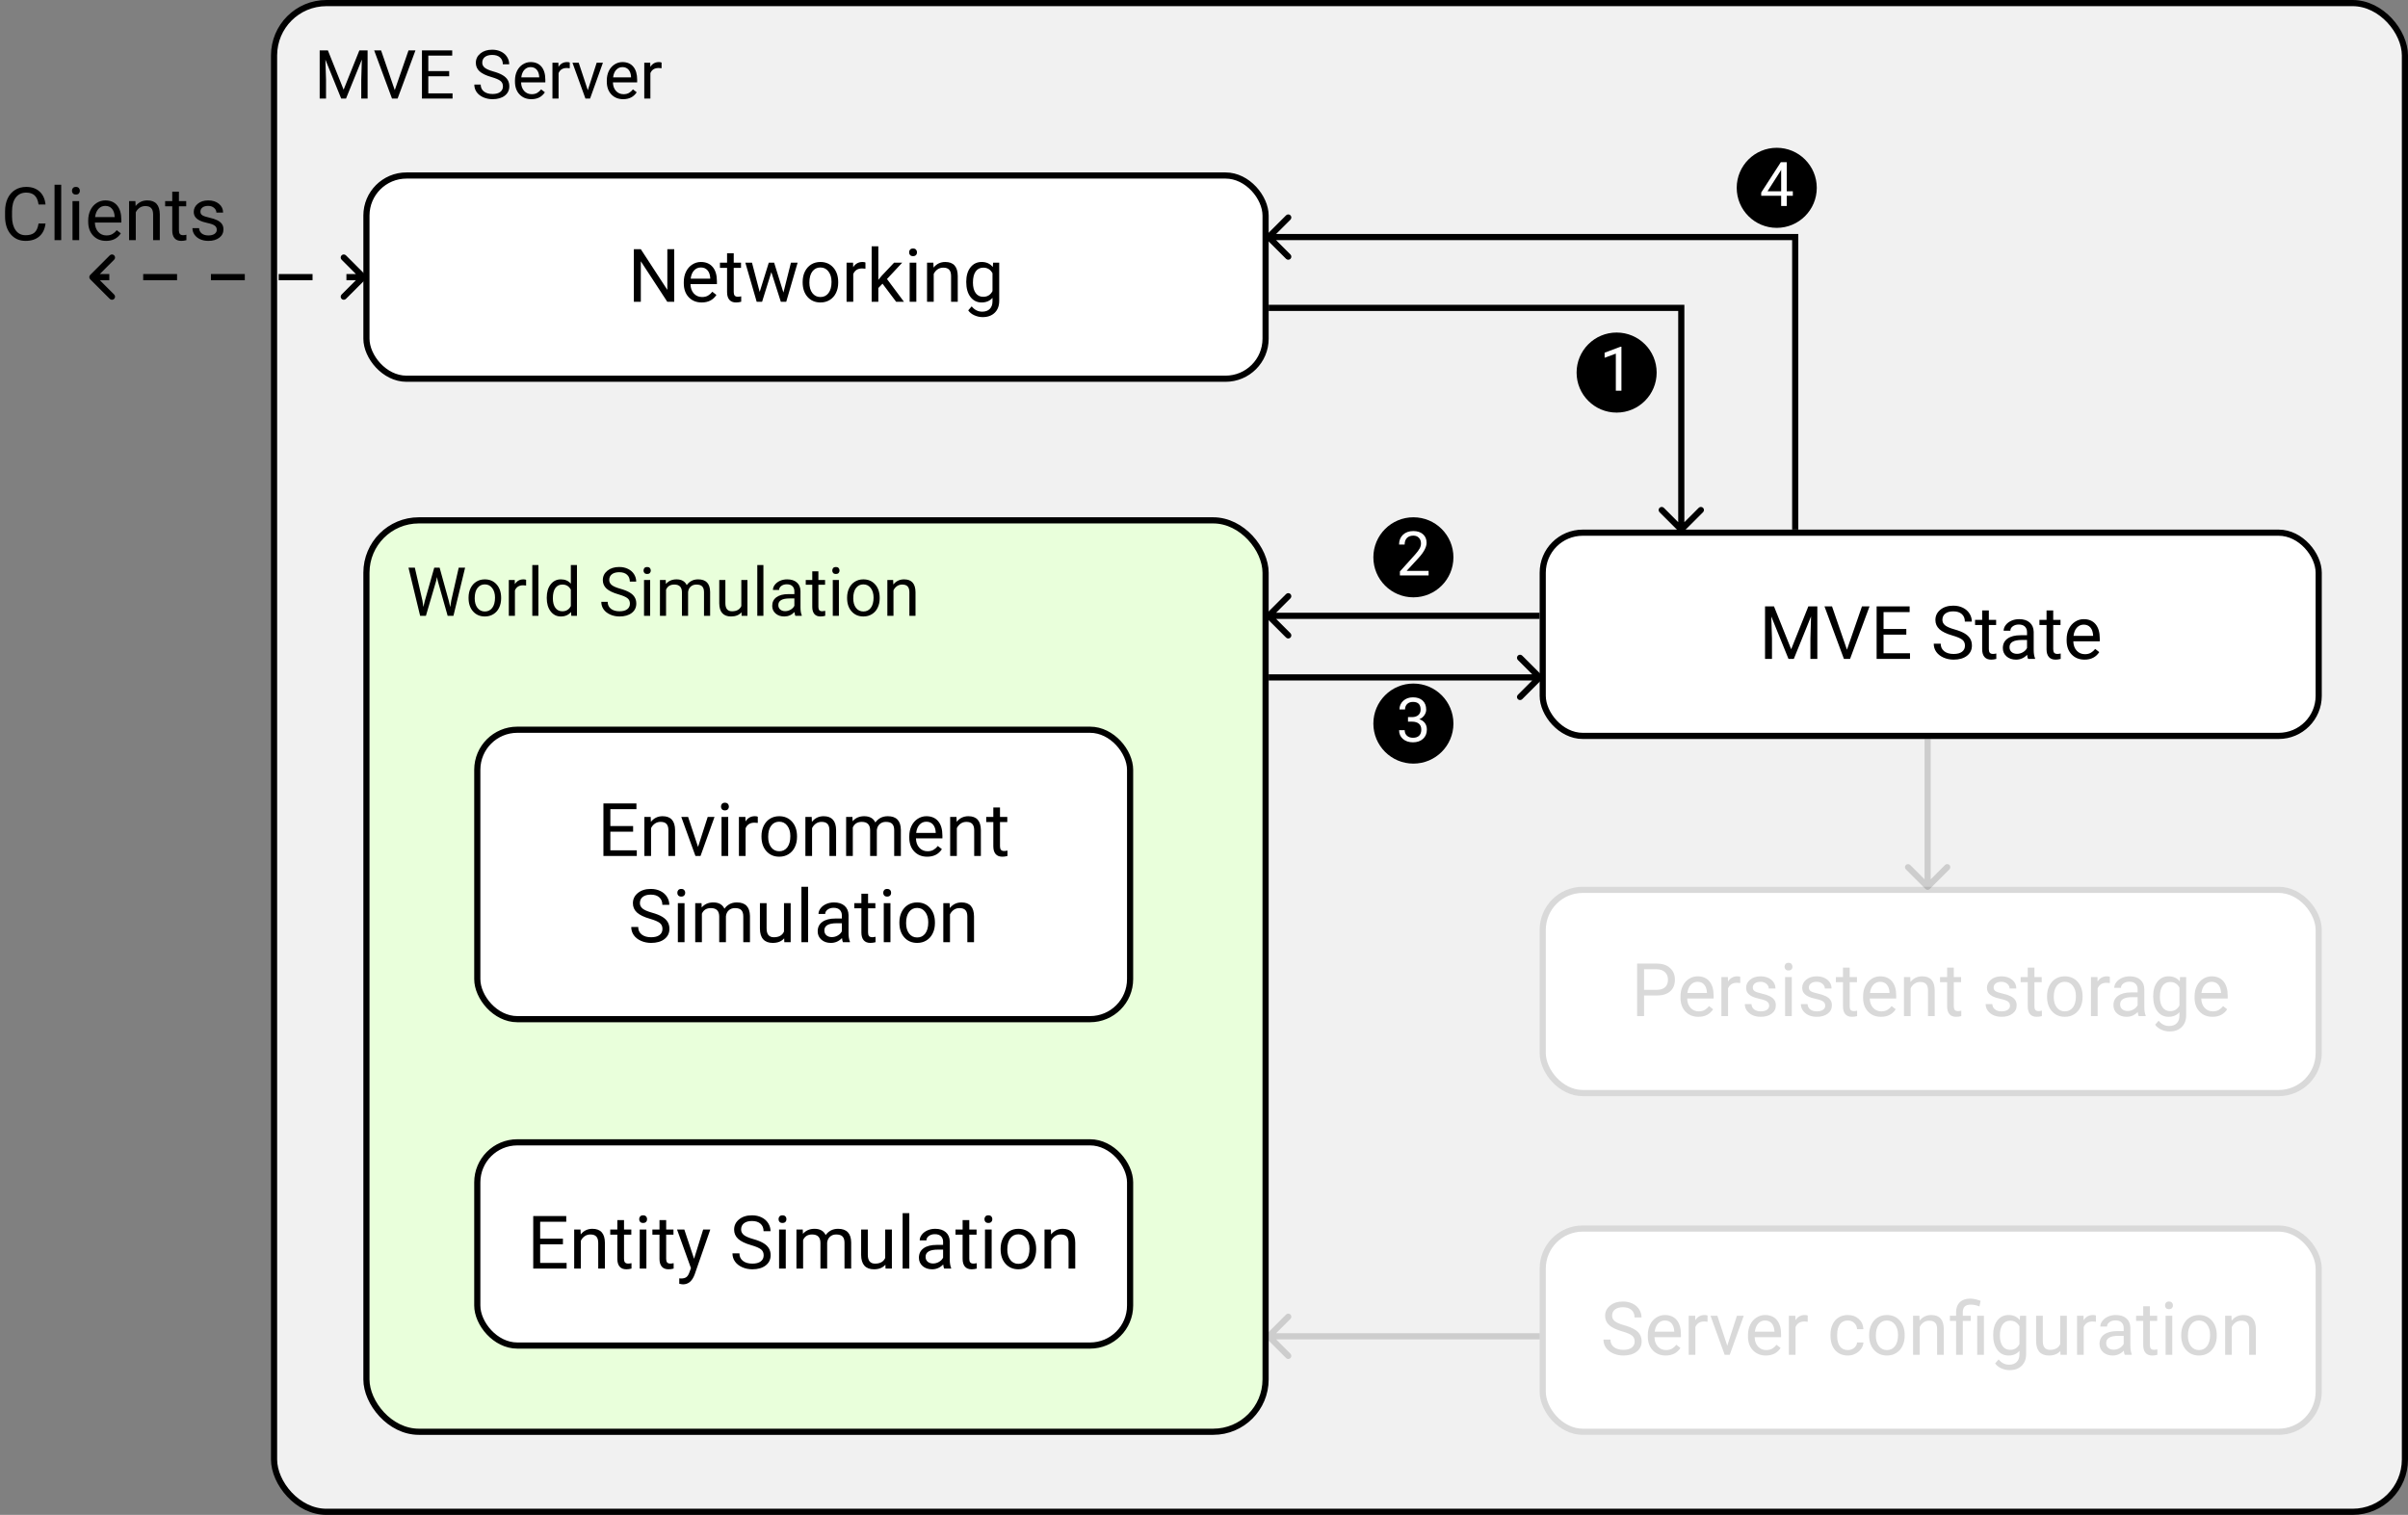 <svg width="391" height="246" viewBox="0 0 391 246" fill="none" xmlns="http://www.w3.org/2000/svg">
<rect x="0" y="0" width="391" height="246" fill="#808080" stroke="none"/>
<rect x="44.5" y="0.5" width="346" height="245" rx="8.5" fill="#F1F1F1"/>
<path d="M53.24 8.18L55.796 14.56L58.353 8.18H59.69V16H58.659V12.955L58.756 9.667L56.188 16H55.399L52.837 9.684L52.939 12.955V16H51.908V8.18H53.24ZM64.1 14.63L66.335 8.18H67.462L64.562 16H63.649L60.754 8.18H61.877L64.1 14.63ZM72.936 12.385H69.546V15.157H73.483V16H68.515V8.18H73.43V9.028H69.546V11.542H72.936V12.385ZM79.8 12.514C78.915 12.26 78.271 11.948 77.866 11.58C77.465 11.207 77.265 10.749 77.265 10.205C77.265 9.589 77.51 9.08 78.001 8.679C78.495 8.275 79.136 8.072 79.923 8.072C80.46 8.072 80.939 8.176 81.357 8.384C81.78 8.591 82.106 8.878 82.335 9.243C82.568 9.608 82.684 10.008 82.684 10.441H81.647C81.647 9.968 81.497 9.598 81.196 9.329C80.895 9.057 80.471 8.921 79.923 8.921C79.415 8.921 79.017 9.034 78.731 9.259C78.448 9.481 78.307 9.791 78.307 10.188C78.307 10.507 78.441 10.777 78.71 10.999C78.982 11.218 79.442 11.418 80.09 11.601C80.742 11.784 81.25 11.986 81.615 12.208C81.984 12.426 82.256 12.682 82.432 12.976C82.611 13.27 82.7 13.615 82.7 14.013C82.7 14.646 82.453 15.155 81.959 15.538C81.465 15.918 80.804 16.107 79.977 16.107C79.44 16.107 78.939 16.005 78.473 15.801C78.008 15.594 77.648 15.311 77.394 14.953C77.143 14.595 77.018 14.188 77.018 13.733H78.054C78.054 14.206 78.228 14.58 78.575 14.856C78.926 15.128 79.393 15.264 79.977 15.264C80.521 15.264 80.939 15.153 81.228 14.931C81.519 14.709 81.664 14.407 81.664 14.023C81.664 13.64 81.529 13.345 81.261 13.137C80.992 12.926 80.505 12.718 79.8 12.514ZM86.283 16.107C85.495 16.107 84.854 15.85 84.36 15.334C83.866 14.815 83.619 14.122 83.619 13.255V13.073C83.619 12.496 83.728 11.982 83.946 11.531C84.168 11.076 84.476 10.722 84.87 10.468C85.268 10.21 85.697 10.081 86.159 10.081C86.915 10.081 87.502 10.33 87.921 10.828C88.34 11.325 88.549 12.038 88.549 12.965V13.379H84.612C84.627 13.952 84.793 14.415 85.112 14.77C85.434 15.121 85.842 15.296 86.336 15.296C86.687 15.296 86.984 15.225 87.228 15.082C87.472 14.938 87.685 14.748 87.867 14.512L88.474 14.985C87.987 15.733 87.257 16.107 86.283 16.107ZM86.159 10.898C85.758 10.898 85.421 11.044 85.149 11.338C84.877 11.628 84.709 12.036 84.644 12.562H87.556V12.487C87.527 11.982 87.391 11.592 87.147 11.316C86.904 11.037 86.575 10.898 86.159 10.898ZM92.513 11.08C92.363 11.055 92.2 11.043 92.024 11.043C91.373 11.043 90.93 11.32 90.698 11.875V16H89.704V10.188H90.671L90.687 10.86C91.013 10.341 91.475 10.081 92.073 10.081C92.266 10.081 92.413 10.106 92.513 10.156V11.08ZM95.446 14.652L96.885 10.188H97.9L95.816 16H95.059L92.954 10.188H93.969L95.446 14.652ZM101.193 16.107C100.405 16.107 99.764 15.85 99.27 15.334C98.776 14.815 98.529 14.122 98.529 13.255V13.073C98.529 12.496 98.638 11.982 98.856 11.531C99.079 11.076 99.386 10.722 99.78 10.468C100.178 10.21 100.607 10.081 101.069 10.081C101.825 10.081 102.412 10.33 102.831 10.828C103.25 11.325 103.459 12.038 103.459 12.965V13.379H99.522C99.537 13.952 99.703 14.415 100.022 14.77C100.344 15.121 100.752 15.296 101.247 15.296C101.597 15.296 101.895 15.225 102.138 15.082C102.382 14.938 102.595 14.748 102.777 14.512L103.384 14.985C102.897 15.733 102.167 16.107 101.193 16.107ZM101.069 10.898C100.668 10.898 100.332 11.044 100.06 11.338C99.787 11.628 99.619 12.036 99.555 12.562H102.466V12.487C102.437 11.982 102.301 11.592 102.058 11.316C101.814 11.037 101.485 10.898 101.069 10.898ZM107.423 11.08C107.273 11.055 107.11 11.043 106.935 11.043C106.283 11.043 105.841 11.32 105.608 11.875V16H104.614V10.188H105.581L105.597 10.86C105.923 10.341 106.385 10.081 106.983 10.081C107.176 10.081 107.323 10.106 107.423 10.156V11.08Z" fill="black"/>
<rect x="44.5" y="0.5" width="346" height="245" rx="8.5" stroke="black"/>
<rect x="250.5" y="86.5" width="126" height="33" rx="6.5" fill="white"/>
<path d="M288.053 98.469L290.842 105.43L293.631 98.469H295.09V107H293.965V103.678L294.07 100.092L291.27 107H290.408L287.613 100.109L287.725 103.678V107H286.6V98.469H288.053ZM299.9 105.506L302.338 98.469H303.568L300.404 107H299.408L296.25 98.469H297.475L299.9 105.506ZM309.539 103.057H305.842V106.08H310.137V107H304.717V98.469H310.078V99.394H305.842V102.137H309.539V103.057ZM317.027 103.197C316.062 102.92 315.359 102.58 314.918 102.178C314.48 101.771 314.262 101.271 314.262 100.678C314.262 100.006 314.529 99.451 315.064 99.014C315.604 98.572 316.303 98.352 317.162 98.352C317.748 98.352 318.27 98.465 318.727 98.691C319.188 98.918 319.543 99.231 319.793 99.629C320.047 100.027 320.174 100.463 320.174 100.936H319.043C319.043 100.42 318.879 100.016 318.551 99.723C318.223 99.426 317.76 99.277 317.162 99.277C316.607 99.277 316.174 99.4 315.861 99.647C315.553 99.889 315.398 100.227 315.398 100.66C315.398 101.008 315.545 101.303 315.838 101.545C316.135 101.783 316.637 102.002 317.344 102.201C318.055 102.4 318.609 102.621 319.008 102.863C319.41 103.102 319.707 103.381 319.898 103.701C320.094 104.021 320.191 104.398 320.191 104.832C320.191 105.523 319.922 106.078 319.383 106.496C318.844 106.91 318.123 107.117 317.221 107.117C316.635 107.117 316.088 107.006 315.58 106.783C315.072 106.557 314.68 106.248 314.402 105.857C314.129 105.467 313.992 105.023 313.992 104.527H315.123C315.123 105.043 315.312 105.451 315.691 105.752C316.074 106.049 316.584 106.197 317.221 106.197C317.814 106.197 318.27 106.076 318.586 105.834C318.902 105.592 319.061 105.262 319.061 104.844C319.061 104.426 318.914 104.104 318.621 103.877C318.328 103.646 317.797 103.42 317.027 103.197ZM322.939 99.125V100.66H324.123V101.498H322.939V105.43C322.939 105.684 322.992 105.875 323.098 106.004C323.203 106.129 323.383 106.191 323.637 106.191C323.762 106.191 323.934 106.168 324.152 106.121V107C323.867 107.078 323.59 107.117 323.32 107.117C322.836 107.117 322.471 106.971 322.225 106.678C321.979 106.385 321.855 105.969 321.855 105.43V101.498H320.701V100.66H321.855V99.125H322.939ZM329.309 107C329.246 106.875 329.195 106.652 329.156 106.332C328.652 106.855 328.051 107.117 327.352 107.117C326.727 107.117 326.213 106.941 325.811 106.59C325.412 106.234 325.213 105.785 325.213 105.242C325.213 104.582 325.463 104.07 325.963 103.707C326.467 103.34 327.174 103.156 328.084 103.156H329.139V102.658C329.139 102.279 329.025 101.979 328.799 101.756C328.572 101.529 328.238 101.416 327.797 101.416C327.41 101.416 327.086 101.514 326.824 101.709C326.562 101.904 326.432 102.141 326.432 102.418H325.342C325.342 102.102 325.453 101.797 325.676 101.504C325.902 101.207 326.207 100.973 326.59 100.801C326.977 100.629 327.4 100.543 327.861 100.543C328.592 100.543 329.164 100.727 329.578 101.094C329.992 101.457 330.207 101.959 330.223 102.6V105.518C330.223 106.1 330.297 106.562 330.445 106.906V107H329.309ZM327.51 106.174C327.85 106.174 328.172 106.086 328.477 105.91C328.781 105.734 329.002 105.506 329.139 105.225V103.924H328.289C326.961 103.924 326.297 104.312 326.297 105.09C326.297 105.43 326.41 105.695 326.637 105.887C326.863 106.078 327.154 106.174 327.51 106.174ZM333.393 99.125V100.66H334.576V101.498H333.393V105.43C333.393 105.684 333.445 105.875 333.551 106.004C333.656 106.129 333.836 106.191 334.09 106.191C334.215 106.191 334.387 106.168 334.605 106.121V107C334.32 107.078 334.043 107.117 333.773 107.117C333.289 107.117 332.924 106.971 332.678 106.678C332.432 106.385 332.309 105.969 332.309 105.43V101.498H331.154V100.66H332.309V99.125H333.393ZM338.479 107.117C337.619 107.117 336.92 106.836 336.381 106.273C335.842 105.707 335.572 104.951 335.572 104.006V103.807C335.572 103.178 335.691 102.617 335.93 102.125C336.172 101.629 336.508 101.242 336.938 100.965C337.371 100.684 337.84 100.543 338.344 100.543C339.168 100.543 339.809 100.814 340.266 101.357C340.723 101.9 340.951 102.678 340.951 103.689V104.141H336.656C336.672 104.766 336.854 105.271 337.201 105.658C337.553 106.041 337.998 106.232 338.537 106.232C338.92 106.232 339.244 106.154 339.51 105.998C339.775 105.842 340.008 105.635 340.207 105.377L340.869 105.893C340.338 106.709 339.541 107.117 338.479 107.117ZM338.344 101.434C337.906 101.434 337.539 101.594 337.242 101.914C336.945 102.23 336.762 102.676 336.691 103.25H339.867V103.168C339.836 102.617 339.688 102.191 339.422 101.891C339.156 101.586 338.797 101.434 338.344 101.434Z" fill="black"/>
<rect x="250.5" y="86.5" width="126" height="33" rx="6.5" stroke="black"/>
<rect x="59.5" y="28.5" width="146" height="33" rx="6.5" fill="white"/>
<path d="M109.479 49H108.348L104.053 42.426V49H102.922V40.469H104.053L108.359 47.072V40.469H109.479V49ZM113.938 49.117C113.078 49.117 112.379 48.836 111.84 48.273C111.301 47.707 111.031 46.951 111.031 46.006V45.807C111.031 45.178 111.15 44.617 111.389 44.125C111.631 43.629 111.967 43.242 112.396 42.965C112.83 42.684 113.299 42.543 113.803 42.543C114.627 42.543 115.268 42.815 115.725 43.357C116.182 43.9 116.41 44.678 116.41 45.69V46.141H112.115C112.131 46.766 112.312 47.272 112.66 47.658C113.012 48.041 113.457 48.232 113.996 48.232C114.379 48.232 114.703 48.154 114.969 47.998C115.234 47.842 115.467 47.635 115.666 47.377L116.328 47.893C115.797 48.709 115 49.117 113.938 49.117ZM113.803 43.434C113.365 43.434 112.998 43.594 112.701 43.914C112.404 44.23 112.221 44.676 112.15 45.25H115.326V45.168C115.295 44.617 115.146 44.191 114.881 43.891C114.615 43.586 114.256 43.434 113.803 43.434ZM119.141 41.125V42.66H120.324V43.498H119.141V47.43C119.141 47.684 119.193 47.875 119.299 48.004C119.404 48.129 119.584 48.191 119.838 48.191C119.963 48.191 120.135 48.168 120.354 48.121V49C120.068 49.078 119.791 49.117 119.521 49.117C119.037 49.117 118.672 48.971 118.426 48.678C118.18 48.385 118.057 47.969 118.057 47.43V43.498H116.902V42.66H118.057V41.125H119.141ZM127.209 47.506L128.428 42.66H129.512L127.666 49H126.787L125.246 44.195L123.746 49H122.867L121.027 42.66H122.105L123.354 47.406L124.83 42.66H125.703L127.209 47.506ZM130.332 45.772C130.332 45.15 130.453 44.592 130.695 44.096C130.941 43.6 131.281 43.217 131.715 42.947C132.152 42.678 132.65 42.543 133.209 42.543C134.072 42.543 134.77 42.842 135.301 43.44C135.836 44.037 136.104 44.832 136.104 45.824V45.9C136.104 46.518 135.984 47.072 135.746 47.565C135.512 48.053 135.174 48.434 134.732 48.707C134.295 48.98 133.791 49.117 133.221 49.117C132.361 49.117 131.664 48.818 131.129 48.221C130.598 47.623 130.332 46.832 130.332 45.848V45.772ZM131.422 45.9C131.422 46.603 131.584 47.168 131.908 47.594C132.236 48.02 132.674 48.232 133.221 48.232C133.771 48.232 134.209 48.018 134.533 47.588C134.857 47.154 135.02 46.549 135.02 45.772C135.02 45.076 134.854 44.514 134.521 44.084C134.193 43.65 133.756 43.434 133.209 43.434C132.674 43.434 132.242 43.647 131.914 44.072C131.586 44.498 131.422 45.107 131.422 45.9ZM140.527 43.633C140.363 43.605 140.186 43.592 139.994 43.592C139.283 43.592 138.801 43.895 138.547 44.5V49H137.463V42.66H138.518L138.535 43.393C138.891 42.826 139.395 42.543 140.047 42.543C140.258 42.543 140.418 42.57 140.527 42.625V43.633ZM143.299 46.065L142.619 46.773V49H141.535V40H142.619V45.443L143.199 44.746L145.174 42.66H146.492L144.025 45.309L146.779 49H145.508L143.299 46.065ZM148.789 49H147.705V42.66H148.789V49ZM147.617 40.978C147.617 40.803 147.67 40.654 147.775 40.533C147.885 40.412 148.045 40.352 148.256 40.352C148.467 40.352 148.627 40.412 148.736 40.533C148.846 40.654 148.9 40.803 148.9 40.978C148.9 41.154 148.846 41.301 148.736 41.418C148.627 41.535 148.467 41.594 148.256 41.594C148.045 41.594 147.885 41.535 147.775 41.418C147.67 41.301 147.617 41.154 147.617 40.978ZM151.555 42.66L151.59 43.457C152.074 42.848 152.707 42.543 153.488 42.543C154.828 42.543 155.504 43.299 155.516 44.81V49H154.432V44.805C154.428 44.348 154.322 44.01 154.115 43.791C153.912 43.572 153.594 43.463 153.16 43.463C152.809 43.463 152.5 43.557 152.234 43.744C151.969 43.932 151.762 44.178 151.613 44.482V49H150.529V42.66H151.555ZM156.893 45.777C156.893 44.789 157.121 44.004 157.578 43.422C158.035 42.836 158.641 42.543 159.395 42.543C160.168 42.543 160.771 42.816 161.205 43.363L161.258 42.66H162.248V48.848C162.248 49.668 162.004 50.315 161.516 50.787C161.031 51.26 160.379 51.496 159.559 51.496C159.102 51.496 158.654 51.398 158.217 51.203C157.779 51.008 157.445 50.74 157.215 50.4L157.777 49.75C158.242 50.324 158.811 50.611 159.482 50.611C160.01 50.611 160.42 50.463 160.713 50.166C161.01 49.869 161.158 49.451 161.158 48.912V48.367C160.725 48.867 160.133 49.117 159.383 49.117C158.641 49.117 158.039 48.818 157.578 48.221C157.121 47.623 156.893 46.809 156.893 45.777ZM157.982 45.9C157.982 46.615 158.129 47.178 158.422 47.588C158.715 47.994 159.125 48.197 159.652 48.197C160.336 48.197 160.838 47.887 161.158 47.266V44.371C160.826 43.766 160.328 43.463 159.664 43.463C159.137 43.463 158.725 43.668 158.428 44.078C158.131 44.488 157.982 45.096 157.982 45.9Z" fill="black"/>
<rect x="59.5" y="28.5" width="146" height="33" rx="6.5" stroke="black"/>
<rect x="250" y="199" width="127" height="34" rx="7" fill="white"/>
<path d="M263.396 216.197C262.432 215.92 261.729 215.58 261.287 215.178C260.85 214.771 260.631 214.271 260.631 213.678C260.631 213.006 260.898 212.451 261.434 212.014C261.973 211.572 262.672 211.352 263.531 211.352C264.117 211.352 264.639 211.465 265.096 211.691C265.557 211.918 265.912 212.23 266.162 212.629C266.416 213.027 266.543 213.463 266.543 213.936H265.412C265.412 213.42 265.248 213.016 264.92 212.723C264.592 212.426 264.129 212.277 263.531 212.277C262.977 212.277 262.543 212.4 262.23 212.646C261.922 212.889 261.768 213.227 261.768 213.66C261.768 214.008 261.914 214.303 262.207 214.545C262.504 214.783 263.006 215.002 263.713 215.201C264.424 215.4 264.979 215.621 265.377 215.863C265.779 216.102 266.076 216.381 266.268 216.701C266.463 217.021 266.561 217.398 266.561 217.832C266.561 218.523 266.291 219.078 265.752 219.496C265.213 219.91 264.492 220.117 263.59 220.117C263.004 220.117 262.457 220.006 261.949 219.783C261.441 219.557 261.049 219.248 260.771 218.857C260.498 218.467 260.361 218.023 260.361 217.527H261.492C261.492 218.043 261.682 218.451 262.061 218.752C262.443 219.049 262.953 219.197 263.59 219.197C264.184 219.197 264.639 219.076 264.955 218.834C265.271 218.592 265.43 218.262 265.43 217.844C265.43 217.426 265.283 217.104 264.99 216.877C264.697 216.646 264.166 216.42 263.396 216.197ZM270.469 220.117C269.609 220.117 268.91 219.836 268.371 219.273C267.832 218.707 267.562 217.951 267.562 217.006V216.807C267.562 216.178 267.682 215.617 267.92 215.125C268.162 214.629 268.498 214.242 268.928 213.965C269.361 213.684 269.83 213.543 270.334 213.543C271.158 213.543 271.799 213.814 272.256 214.357C272.713 214.9 272.941 215.678 272.941 216.689V217.141H268.646C268.662 217.766 268.844 218.271 269.191 218.658C269.543 219.041 269.988 219.232 270.527 219.232C270.91 219.232 271.234 219.154 271.5 218.998C271.766 218.842 271.998 218.635 272.197 218.377L272.859 218.893C272.328 219.709 271.531 220.117 270.469 220.117ZM270.334 214.434C269.896 214.434 269.529 214.594 269.232 214.914C268.936 215.23 268.752 215.676 268.682 216.25H271.857V216.168C271.826 215.617 271.678 215.191 271.412 214.891C271.146 214.586 270.787 214.434 270.334 214.434ZM277.266 214.633C277.102 214.605 276.924 214.592 276.732 214.592C276.021 214.592 275.539 214.895 275.285 215.5V220H274.201V213.66H275.256L275.273 214.393C275.629 213.826 276.133 213.543 276.785 213.543C276.996 213.543 277.156 213.57 277.266 213.625V214.633ZM280.465 218.529L282.035 213.66H283.143L280.869 220H280.043L277.746 213.66H278.854L280.465 218.529ZM286.734 220.117C285.875 220.117 285.176 219.836 284.637 219.273C284.098 218.707 283.828 217.951 283.828 217.006V216.807C283.828 216.178 283.947 215.617 284.186 215.125C284.428 214.629 284.764 214.242 285.193 213.965C285.627 213.684 286.096 213.543 286.6 213.543C287.424 213.543 288.064 213.814 288.521 214.357C288.979 214.9 289.207 215.678 289.207 216.689V217.141H284.912C284.928 217.766 285.109 218.271 285.457 218.658C285.809 219.041 286.254 219.232 286.793 219.232C287.176 219.232 287.5 219.154 287.766 218.998C288.031 218.842 288.264 218.635 288.463 218.377L289.125 218.893C288.594 219.709 287.797 220.117 286.734 220.117ZM286.6 214.434C286.162 214.434 285.795 214.594 285.498 214.914C285.201 215.23 285.018 215.676 284.947 216.25H288.123V216.168C288.092 215.617 287.943 215.191 287.678 214.891C287.412 214.586 287.053 214.434 286.6 214.434ZM293.531 214.633C293.367 214.605 293.189 214.592 292.998 214.592C292.287 214.592 291.805 214.895 291.551 215.5V220H290.467V213.66H291.521L291.539 214.393C291.895 213.826 292.398 213.543 293.051 213.543C293.262 213.543 293.422 213.57 293.531 213.625V214.633ZM300.053 219.232C300.439 219.232 300.777 219.115 301.066 218.881C301.355 218.646 301.516 218.354 301.547 218.002H302.572C302.553 218.365 302.428 218.711 302.197 219.039C301.967 219.367 301.658 219.629 301.271 219.824C300.889 220.02 300.482 220.117 300.053 220.117C299.189 220.117 298.502 219.83 297.99 219.256C297.482 218.678 297.229 217.889 297.229 216.889V216.707C297.229 216.09 297.342 215.541 297.568 215.061C297.795 214.58 298.119 214.207 298.541 213.941C298.967 213.676 299.469 213.543 300.047 213.543C300.758 213.543 301.348 213.756 301.816 214.182C302.289 214.607 302.541 215.16 302.572 215.84H301.547C301.516 215.43 301.359 215.094 301.078 214.832C300.801 214.566 300.457 214.434 300.047 214.434C299.496 214.434 299.068 214.633 298.764 215.031C298.463 215.426 298.312 215.998 298.312 216.748V216.953C298.312 217.684 298.463 218.246 298.764 218.641C299.064 219.035 299.494 219.232 300.053 219.232ZM303.504 216.771C303.504 216.15 303.625 215.592 303.867 215.096C304.113 214.6 304.453 214.217 304.887 213.947C305.324 213.678 305.822 213.543 306.381 213.543C307.244 213.543 307.941 213.842 308.473 214.439C309.008 215.037 309.275 215.832 309.275 216.824V216.9C309.275 217.518 309.156 218.072 308.918 218.564C308.684 219.053 308.346 219.434 307.904 219.707C307.467 219.98 306.963 220.117 306.393 220.117C305.533 220.117 304.836 219.818 304.301 219.221C303.77 218.623 303.504 217.832 303.504 216.848V216.771ZM304.594 216.9C304.594 217.604 304.756 218.168 305.08 218.594C305.408 219.02 305.846 219.232 306.393 219.232C306.943 219.232 307.381 219.018 307.705 218.588C308.029 218.154 308.191 217.549 308.191 216.771C308.191 216.076 308.025 215.514 307.693 215.084C307.365 214.65 306.928 214.434 306.381 214.434C305.846 214.434 305.414 214.646 305.086 215.072C304.758 215.498 304.594 216.107 304.594 216.9ZM311.66 213.66L311.695 214.457C312.18 213.848 312.812 213.543 313.594 213.543C314.934 213.543 315.609 214.299 315.621 215.811V220H314.537V215.805C314.533 215.348 314.428 215.01 314.221 214.791C314.018 214.572 313.699 214.463 313.266 214.463C312.914 214.463 312.605 214.557 312.34 214.744C312.074 214.932 311.867 215.178 311.719 215.482V220H310.635V213.66H311.66ZM317.619 220V214.498H316.617V213.66H317.619V213.121C317.619 212.414 317.82 211.863 318.223 211.469C318.629 211.074 319.201 210.877 319.939 210.877C320.377 210.877 320.93 210.996 321.598 211.234L321.416 212.148C320.928 211.953 320.463 211.855 320.021 211.855C319.557 211.855 319.221 211.961 319.014 212.172C318.811 212.379 318.709 212.691 318.709 213.109V213.66H320.004V214.498H318.709V220H317.619ZM322.137 220H321.047V213.66H322.137V220ZM323.643 216.777C323.643 215.789 323.871 215.004 324.328 214.422C324.785 213.836 325.391 213.543 326.145 213.543C326.918 213.543 327.521 213.816 327.955 214.363L328.008 213.66H328.998V219.848C328.998 220.668 328.754 221.314 328.266 221.787C327.781 222.26 327.129 222.496 326.309 222.496C325.852 222.496 325.404 222.398 324.967 222.203C324.529 222.008 324.195 221.74 323.965 221.4L324.527 220.75C324.992 221.324 325.561 221.611 326.232 221.611C326.76 221.611 327.17 221.463 327.463 221.166C327.76 220.869 327.908 220.451 327.908 219.912V219.367C327.475 219.867 326.883 220.117 326.133 220.117C325.391 220.117 324.789 219.818 324.328 219.221C323.871 218.623 323.643 217.809 323.643 216.777ZM324.732 216.9C324.732 217.615 324.879 218.178 325.172 218.588C325.465 218.994 325.875 219.197 326.402 219.197C327.086 219.197 327.588 218.887 327.908 218.266V215.371C327.576 214.766 327.078 214.463 326.414 214.463C325.887 214.463 325.475 214.668 325.178 215.078C324.881 215.488 324.732 216.096 324.732 216.9ZM334.553 219.373C334.131 219.869 333.512 220.117 332.695 220.117C332.02 220.117 331.504 219.922 331.148 219.531C330.797 219.137 330.619 218.555 330.615 217.785V213.66H331.699V217.756C331.699 218.717 332.09 219.197 332.871 219.197C333.699 219.197 334.25 218.889 334.523 218.271V213.66H335.607V220H334.576L334.553 219.373ZM340.324 214.633C340.16 214.605 339.982 214.592 339.791 214.592C339.08 214.592 338.598 214.895 338.344 215.5V220H337.26V213.66H338.314L338.332 214.393C338.688 213.826 339.191 213.543 339.844 213.543C340.055 213.543 340.215 213.57 340.324 213.625V214.633ZM345.006 220C344.943 219.875 344.893 219.652 344.854 219.332C344.35 219.855 343.748 220.117 343.049 220.117C342.424 220.117 341.91 219.941 341.508 219.59C341.109 219.234 340.91 218.785 340.91 218.242C340.91 217.582 341.16 217.07 341.66 216.707C342.164 216.34 342.871 216.156 343.781 216.156H344.836V215.658C344.836 215.279 344.723 214.979 344.496 214.756C344.27 214.529 343.936 214.416 343.494 214.416C343.107 214.416 342.783 214.514 342.521 214.709C342.26 214.904 342.129 215.141 342.129 215.418H341.039C341.039 215.102 341.15 214.797 341.373 214.504C341.6 214.207 341.904 213.973 342.287 213.801C342.674 213.629 343.098 213.543 343.559 213.543C344.289 213.543 344.861 213.727 345.275 214.094C345.689 214.457 345.904 214.959 345.92 215.6V218.518C345.92 219.1 345.994 219.562 346.143 219.906V220H345.006ZM343.207 219.174C343.547 219.174 343.869 219.086 344.174 218.91C344.479 218.734 344.699 218.506 344.836 218.225V216.924H343.986C342.658 216.924 341.994 217.312 341.994 218.09C341.994 218.43 342.107 218.695 342.334 218.887C342.561 219.078 342.852 219.174 343.207 219.174ZM349.09 212.125V213.66H350.273V214.498H349.09V218.43C349.09 218.684 349.143 218.875 349.248 219.004C349.354 219.129 349.533 219.191 349.787 219.191C349.912 219.191 350.084 219.168 350.303 219.121V220C350.018 220.078 349.74 220.117 349.471 220.117C348.986 220.117 348.621 219.971 348.375 219.678C348.129 219.385 348.006 218.969 348.006 218.43V214.498H346.852V213.66H348.006V212.125H349.09ZM352.723 220H351.639V213.66H352.723V220ZM351.551 211.979C351.551 211.803 351.604 211.654 351.709 211.533C351.818 211.412 351.979 211.352 352.189 211.352C352.4 211.352 352.561 211.412 352.67 211.533C352.779 211.654 352.834 211.803 352.834 211.979C352.834 212.154 352.779 212.301 352.67 212.418C352.561 212.535 352.4 212.594 352.189 212.594C351.979 212.594 351.818 212.535 351.709 212.418C351.604 212.301 351.551 212.154 351.551 211.979ZM354.176 216.771C354.176 216.15 354.297 215.592 354.539 215.096C354.785 214.6 355.125 214.217 355.559 213.947C355.996 213.678 356.494 213.543 357.053 213.543C357.916 213.543 358.613 213.842 359.145 214.439C359.68 215.037 359.947 215.832 359.947 216.824V216.9C359.947 217.518 359.828 218.072 359.59 218.564C359.355 219.053 359.018 219.434 358.576 219.707C358.139 219.98 357.635 220.117 357.064 220.117C356.205 220.117 355.508 219.818 354.973 219.221C354.441 218.623 354.176 217.832 354.176 216.848V216.771ZM355.266 216.9C355.266 217.604 355.428 218.168 355.752 218.594C356.08 219.02 356.518 219.232 357.064 219.232C357.615 219.232 358.053 219.018 358.377 218.588C358.701 218.154 358.863 217.549 358.863 216.771C358.863 216.076 358.697 215.514 358.365 215.084C358.037 214.65 357.6 214.434 357.053 214.434C356.518 214.434 356.086 214.646 355.758 215.072C355.43 215.498 355.266 216.107 355.266 216.9ZM362.332 213.66L362.367 214.457C362.852 213.848 363.484 213.543 364.266 213.543C365.605 213.543 366.281 214.299 366.293 215.811V220H365.209V215.805C365.205 215.348 365.1 215.01 364.893 214.791C364.689 214.572 364.371 214.463 363.938 214.463C363.586 214.463 363.277 214.557 363.012 214.744C362.746 214.932 362.539 215.178 362.391 215.482V220H361.307V213.66H362.332Z" fill="black" fill-opacity="0.15"/>
<rect x="250.5" y="199.5" width="126" height="33" rx="6.5" stroke="black" stroke-opacity="0.15"/>
<rect x="250" y="144" width="127" height="34" rx="7" fill="white"/>
<path d="M266.953 161.66V165H265.828V156.469H268.975C269.908 156.469 270.639 156.707 271.166 157.184C271.697 157.66 271.963 158.291 271.963 159.076C271.963 159.904 271.703 160.543 271.184 160.992C270.668 161.438 269.928 161.66 268.963 161.66H266.953ZM266.953 160.74H268.975C269.576 160.74 270.037 160.6 270.357 160.318C270.678 160.033 270.838 159.623 270.838 159.088C270.838 158.58 270.678 158.174 270.357 157.869C270.037 157.564 269.598 157.406 269.039 157.395H266.953V160.74ZM275.777 165.117C274.918 165.117 274.219 164.836 273.68 164.273C273.141 163.707 272.871 162.951 272.871 162.006V161.807C272.871 161.178 272.99 160.617 273.229 160.125C273.471 159.629 273.807 159.242 274.236 158.965C274.67 158.684 275.139 158.543 275.643 158.543C276.467 158.543 277.107 158.814 277.564 159.357C278.021 159.9 278.25 160.678 278.25 161.689V162.141H273.955C273.971 162.766 274.152 163.271 274.5 163.658C274.852 164.041 275.297 164.232 275.836 164.232C276.219 164.232 276.543 164.154 276.809 163.998C277.074 163.842 277.307 163.635 277.506 163.377L278.168 163.893C277.637 164.709 276.84 165.117 275.777 165.117ZM275.643 159.434C275.205 159.434 274.838 159.594 274.541 159.914C274.244 160.23 274.061 160.676 273.99 161.25H277.166V161.168C277.135 160.617 276.986 160.191 276.721 159.891C276.455 159.586 276.096 159.434 275.643 159.434ZM282.574 159.633C282.41 159.605 282.232 159.592 282.041 159.592C281.33 159.592 280.848 159.895 280.594 160.5V165H279.51V158.66H280.564L280.582 159.393C280.938 158.826 281.441 158.543 282.094 158.543C282.305 158.543 282.465 158.57 282.574 158.625V159.633ZM287.268 163.318C287.268 163.025 287.156 162.799 286.934 162.639C286.715 162.475 286.33 162.334 285.779 162.217C285.232 162.1 284.797 161.959 284.473 161.795C284.152 161.631 283.914 161.436 283.758 161.209C283.605 160.982 283.529 160.713 283.529 160.4C283.529 159.881 283.748 159.441 284.186 159.082C284.627 158.723 285.189 158.543 285.873 158.543C286.592 158.543 287.174 158.729 287.619 159.1C288.068 159.471 288.293 159.945 288.293 160.523H287.203C287.203 160.227 287.076 159.971 286.822 159.756C286.572 159.541 286.256 159.434 285.873 159.434C285.479 159.434 285.17 159.52 284.947 159.691C284.725 159.863 284.613 160.088 284.613 160.365C284.613 160.627 284.717 160.824 284.924 160.957C285.131 161.09 285.504 161.217 286.043 161.338C286.586 161.459 287.025 161.604 287.361 161.771C287.697 161.939 287.945 162.143 288.105 162.381C288.27 162.615 288.352 162.902 288.352 163.242C288.352 163.809 288.125 164.264 287.672 164.607C287.219 164.947 286.631 165.117 285.908 165.117C285.4 165.117 284.951 165.027 284.561 164.848C284.17 164.668 283.863 164.418 283.641 164.098C283.422 163.773 283.312 163.424 283.312 163.049H284.396C284.416 163.412 284.561 163.701 284.83 163.916C285.104 164.127 285.463 164.232 285.908 164.232C286.318 164.232 286.646 164.15 286.893 163.986C287.143 163.818 287.268 163.596 287.268 163.318ZM290.941 165H289.857V158.66H290.941V165ZM289.77 156.979C289.77 156.803 289.822 156.654 289.928 156.533C290.037 156.412 290.197 156.352 290.408 156.352C290.619 156.352 290.779 156.412 290.889 156.533C290.998 156.654 291.053 156.803 291.053 156.979C291.053 157.154 290.998 157.301 290.889 157.418C290.779 157.535 290.619 157.594 290.408 157.594C290.197 157.594 290.037 157.535 289.928 157.418C289.822 157.301 289.77 157.154 289.77 156.979ZM296.373 163.318C296.373 163.025 296.262 162.799 296.039 162.639C295.82 162.475 295.436 162.334 294.885 162.217C294.338 162.1 293.902 161.959 293.578 161.795C293.258 161.631 293.02 161.436 292.863 161.209C292.711 160.982 292.635 160.713 292.635 160.4C292.635 159.881 292.854 159.441 293.291 159.082C293.732 158.723 294.295 158.543 294.979 158.543C295.697 158.543 296.279 158.729 296.725 159.1C297.174 159.471 297.398 159.945 297.398 160.523H296.309C296.309 160.227 296.182 159.971 295.928 159.756C295.678 159.541 295.361 159.434 294.979 159.434C294.584 159.434 294.275 159.52 294.053 159.691C293.83 159.863 293.719 160.088 293.719 160.365C293.719 160.627 293.822 160.824 294.029 160.957C294.236 161.09 294.609 161.217 295.148 161.338C295.691 161.459 296.131 161.604 296.467 161.771C296.803 161.939 297.051 162.143 297.211 162.381C297.375 162.615 297.457 162.902 297.457 163.242C297.457 163.809 297.23 164.264 296.777 164.607C296.324 164.947 295.736 165.117 295.014 165.117C294.506 165.117 294.057 165.027 293.666 164.848C293.275 164.668 292.969 164.418 292.746 164.098C292.527 163.773 292.418 163.424 292.418 163.049H293.502C293.521 163.412 293.666 163.701 293.936 163.916C294.209 164.127 294.568 164.232 295.014 164.232C295.424 164.232 295.752 164.15 295.998 163.986C296.248 163.818 296.373 163.596 296.373 163.318ZM300.34 157.125V158.66H301.523V159.498H300.34V163.43C300.34 163.684 300.393 163.875 300.498 164.004C300.604 164.129 300.783 164.191 301.037 164.191C301.162 164.191 301.334 164.168 301.553 164.121V165C301.268 165.078 300.99 165.117 300.721 165.117C300.236 165.117 299.871 164.971 299.625 164.678C299.379 164.385 299.256 163.969 299.256 163.43V159.498H298.102V158.66H299.256V157.125H300.34ZM305.426 165.117C304.566 165.117 303.867 164.836 303.328 164.273C302.789 163.707 302.52 162.951 302.52 162.006V161.807C302.52 161.178 302.639 160.617 302.877 160.125C303.119 159.629 303.455 159.242 303.885 158.965C304.318 158.684 304.787 158.543 305.291 158.543C306.115 158.543 306.756 158.814 307.213 159.357C307.67 159.9 307.898 160.678 307.898 161.689V162.141H303.604C303.619 162.766 303.801 163.271 304.148 163.658C304.5 164.041 304.945 164.232 305.484 164.232C305.867 164.232 306.191 164.154 306.457 163.998C306.723 163.842 306.955 163.635 307.154 163.377L307.816 163.893C307.285 164.709 306.488 165.117 305.426 165.117ZM305.291 159.434C304.854 159.434 304.486 159.594 304.189 159.914C303.893 160.23 303.709 160.676 303.639 161.25H306.814V161.168C306.783 160.617 306.635 160.191 306.369 159.891C306.104 159.586 305.744 159.434 305.291 159.434ZM310.184 158.66L310.219 159.457C310.703 158.848 311.336 158.543 312.117 158.543C313.457 158.543 314.133 159.299 314.145 160.811V165H313.061V160.805C313.057 160.348 312.951 160.01 312.744 159.791C312.541 159.572 312.223 159.463 311.789 159.463C311.438 159.463 311.129 159.557 310.863 159.744C310.598 159.932 310.391 160.178 310.242 160.482V165H309.158V158.66H310.184ZM317.25 157.125V158.66H318.434V159.498H317.25V163.43C317.25 163.684 317.303 163.875 317.408 164.004C317.514 164.129 317.693 164.191 317.947 164.191C318.072 164.191 318.244 164.168 318.463 164.121V165C318.178 165.078 317.9 165.117 317.631 165.117C317.146 165.117 316.781 164.971 316.535 164.678C316.289 164.385 316.166 163.969 316.166 163.43V159.498H315.012V158.66H316.166V157.125H317.25ZM326.373 163.318C326.373 163.025 326.262 162.799 326.039 162.639C325.82 162.475 325.436 162.334 324.885 162.217C324.338 162.1 323.902 161.959 323.578 161.795C323.258 161.631 323.02 161.436 322.863 161.209C322.711 160.982 322.635 160.713 322.635 160.4C322.635 159.881 322.854 159.441 323.291 159.082C323.732 158.723 324.295 158.543 324.979 158.543C325.697 158.543 326.279 158.729 326.725 159.1C327.174 159.471 327.398 159.945 327.398 160.523H326.309C326.309 160.227 326.182 159.971 325.928 159.756C325.678 159.541 325.361 159.434 324.979 159.434C324.584 159.434 324.275 159.52 324.053 159.691C323.83 159.863 323.719 160.088 323.719 160.365C323.719 160.627 323.822 160.824 324.029 160.957C324.236 161.09 324.609 161.217 325.148 161.338C325.691 161.459 326.131 161.604 326.467 161.771C326.803 161.939 327.051 162.143 327.211 162.381C327.375 162.615 327.457 162.902 327.457 163.242C327.457 163.809 327.23 164.264 326.777 164.607C326.324 164.947 325.736 165.117 325.014 165.117C324.506 165.117 324.057 165.027 323.666 164.848C323.275 164.668 322.969 164.418 322.746 164.098C322.527 163.773 322.418 163.424 322.418 163.049H323.502C323.521 163.412 323.666 163.701 323.936 163.916C324.209 164.127 324.568 164.232 325.014 164.232C325.424 164.232 325.752 164.15 325.998 163.986C326.248 163.818 326.373 163.596 326.373 163.318ZM330.34 157.125V158.66H331.523V159.498H330.34V163.43C330.34 163.684 330.393 163.875 330.498 164.004C330.604 164.129 330.783 164.191 331.037 164.191C331.162 164.191 331.334 164.168 331.553 164.121V165C331.268 165.078 330.99 165.117 330.721 165.117C330.236 165.117 329.871 164.971 329.625 164.678C329.379 164.385 329.256 163.969 329.256 163.43V159.498H328.102V158.66H329.256V157.125H330.34ZM332.391 161.771C332.391 161.15 332.512 160.592 332.754 160.096C333 159.6 333.34 159.217 333.773 158.947C334.211 158.678 334.709 158.543 335.268 158.543C336.131 158.543 336.828 158.842 337.359 159.439C337.895 160.037 338.162 160.832 338.162 161.824V161.9C338.162 162.518 338.043 163.072 337.805 163.564C337.57 164.053 337.232 164.434 336.791 164.707C336.354 164.98 335.85 165.117 335.279 165.117C334.42 165.117 333.723 164.818 333.188 164.221C332.656 163.623 332.391 162.832 332.391 161.848V161.771ZM333.48 161.9C333.48 162.604 333.643 163.168 333.967 163.594C334.295 164.02 334.732 164.232 335.279 164.232C335.83 164.232 336.268 164.018 336.592 163.588C336.916 163.154 337.078 162.549 337.078 161.771C337.078 161.076 336.912 160.514 336.58 160.084C336.252 159.65 335.814 159.434 335.268 159.434C334.732 159.434 334.301 159.646 333.973 160.072C333.645 160.498 333.48 161.107 333.48 161.9ZM342.586 159.633C342.422 159.605 342.244 159.592 342.053 159.592C341.342 159.592 340.859 159.895 340.605 160.5V165H339.521V158.66H340.576L340.594 159.393C340.949 158.826 341.453 158.543 342.105 158.543C342.316 158.543 342.477 158.57 342.586 158.625V159.633ZM347.268 165C347.205 164.875 347.154 164.652 347.115 164.332C346.611 164.855 346.01 165.117 345.311 165.117C344.686 165.117 344.172 164.941 343.77 164.59C343.371 164.234 343.172 163.785 343.172 163.242C343.172 162.582 343.422 162.07 343.922 161.707C344.426 161.34 345.133 161.156 346.043 161.156H347.098V160.658C347.098 160.279 346.984 159.979 346.758 159.756C346.531 159.529 346.197 159.416 345.756 159.416C345.369 159.416 345.045 159.514 344.783 159.709C344.521 159.904 344.391 160.141 344.391 160.418H343.301C343.301 160.102 343.412 159.797 343.635 159.504C343.861 159.207 344.166 158.973 344.549 158.801C344.936 158.629 345.359 158.543 345.82 158.543C346.551 158.543 347.123 158.727 347.537 159.094C347.951 159.457 348.166 159.959 348.182 160.6V163.518C348.182 164.1 348.256 164.562 348.404 164.906V165H347.268ZM345.469 164.174C345.809 164.174 346.131 164.086 346.436 163.91C346.74 163.734 346.961 163.506 347.098 163.225V161.924H346.248C344.92 161.924 344.256 162.312 344.256 163.09C344.256 163.43 344.369 163.695 344.596 163.887C344.822 164.078 345.113 164.174 345.469 164.174ZM349.623 161.777C349.623 160.789 349.852 160.004 350.309 159.422C350.766 158.836 351.371 158.543 352.125 158.543C352.898 158.543 353.502 158.816 353.936 159.363L353.988 158.66H354.979V164.848C354.979 165.668 354.734 166.314 354.246 166.787C353.762 167.26 353.109 167.496 352.289 167.496C351.832 167.496 351.385 167.398 350.947 167.203C350.51 167.008 350.176 166.74 349.945 166.4L350.508 165.75C350.973 166.324 351.541 166.611 352.213 166.611C352.74 166.611 353.15 166.463 353.443 166.166C353.74 165.869 353.889 165.451 353.889 164.912V164.367C353.455 164.867 352.863 165.117 352.113 165.117C351.371 165.117 350.77 164.818 350.309 164.221C349.852 163.623 349.623 162.809 349.623 161.777ZM350.713 161.9C350.713 162.615 350.859 163.178 351.152 163.588C351.445 163.994 351.855 164.197 352.383 164.197C353.066 164.197 353.568 163.887 353.889 163.266V160.371C353.557 159.766 353.059 159.463 352.395 159.463C351.867 159.463 351.455 159.668 351.158 160.078C350.861 160.488 350.713 161.096 350.713 161.9ZM359.25 165.117C358.391 165.117 357.691 164.836 357.152 164.273C356.613 163.707 356.344 162.951 356.344 162.006V161.807C356.344 161.178 356.463 160.617 356.701 160.125C356.943 159.629 357.279 159.242 357.709 158.965C358.143 158.684 358.611 158.543 359.115 158.543C359.939 158.543 360.58 158.814 361.037 159.357C361.494 159.9 361.723 160.678 361.723 161.689V162.141H357.428C357.443 162.766 357.625 163.271 357.973 163.658C358.324 164.041 358.77 164.232 359.309 164.232C359.691 164.232 360.016 164.154 360.281 163.998C360.547 163.842 360.779 163.635 360.979 163.377L361.641 163.893C361.109 164.709 360.312 165.117 359.25 165.117ZM359.115 159.434C358.678 159.434 358.311 159.594 358.014 159.914C357.717 160.23 357.533 160.676 357.463 161.25H360.639V161.168C360.607 160.617 360.459 160.191 360.193 159.891C359.928 159.586 359.568 159.434 359.115 159.434Z" fill="black" fill-opacity="0.15"/>
<rect x="250.5" y="144.5" width="126" height="33" rx="6.5" stroke="black" stroke-opacity="0.15"/>
<rect x="59.5" y="84.5" width="146" height="148" rx="8.5" fill="#E9FFDB"/>
<path d="M68.594 97.535L68.745 98.566L68.965 97.637L70.512 92.18H71.382L72.891 97.637L73.106 98.582L73.272 97.529L74.486 92.18H75.523L73.627 100H72.687L71.076 94.301L70.952 93.705L70.829 94.301L69.158 100H68.218L66.328 92.18H67.359L68.594 97.535ZM76.082 97.04C76.082 96.471 76.192 95.959 76.415 95.504C76.64 95.05 76.952 94.699 77.349 94.452C77.75 94.205 78.207 94.081 78.719 94.081C79.51 94.081 80.149 94.355 80.636 94.903C81.127 95.451 81.372 96.179 81.372 97.089V97.159C81.372 97.724 81.263 98.233 81.044 98.684C80.83 99.132 80.52 99.481 80.115 99.731C79.714 99.982 79.252 100.107 78.73 100.107C77.942 100.107 77.303 99.834 76.812 99.286C76.325 98.738 76.082 98.013 76.082 97.11V97.04ZM77.081 97.159C77.081 97.803 77.229 98.321 77.526 98.711C77.827 99.101 78.228 99.296 78.73 99.296C79.234 99.296 79.635 99.099 79.933 98.706C80.23 98.308 80.378 97.753 80.378 97.04C80.378 96.403 80.226 95.888 79.922 95.494C79.621 95.096 79.22 94.897 78.719 94.897C78.228 94.897 77.832 95.093 77.532 95.483C77.231 95.873 77.081 96.432 77.081 97.159ZM85.427 95.08C85.277 95.055 85.114 95.043 84.939 95.043C84.287 95.043 83.845 95.32 83.612 95.875V100H82.618V94.189H83.585L83.601 94.86C83.927 94.341 84.389 94.081 84.987 94.081C85.18 94.081 85.327 94.106 85.427 94.156V95.08ZM87.425 100H86.432V91.75H87.425V100ZM88.779 97.046C88.779 96.154 88.99 95.438 89.413 94.897C89.835 94.353 90.388 94.081 91.072 94.081C91.753 94.081 92.291 94.314 92.689 94.779V91.75H93.683V100H92.769L92.721 99.377C92.324 99.864 91.77 100.107 91.061 100.107C90.388 100.107 89.839 99.832 89.413 99.28C88.99 98.729 88.779 98.009 88.779 97.121V97.046ZM89.772 97.159C89.772 97.817 89.909 98.333 90.181 98.706C90.453 99.078 90.829 99.264 91.309 99.264C91.939 99.264 92.399 98.981 92.689 98.415V95.746C92.392 95.198 91.935 94.924 91.319 94.924C90.832 94.924 90.453 95.112 90.181 95.488C89.909 95.864 89.772 96.421 89.772 97.159ZM100.418 96.514C99.534 96.26 98.889 95.948 98.484 95.58C98.083 95.207 97.883 94.749 97.883 94.205C97.883 93.589 98.128 93.08 98.619 92.679C99.113 92.275 99.754 92.072 100.542 92.072C101.079 92.072 101.557 92.176 101.976 92.384C102.398 92.591 102.724 92.878 102.953 93.243C103.186 93.608 103.302 94.008 103.302 94.441H102.266C102.266 93.968 102.115 93.598 101.814 93.329C101.514 93.057 101.089 92.921 100.542 92.921C100.033 92.921 99.636 93.034 99.349 93.259C99.066 93.481 98.925 93.791 98.925 94.189C98.925 94.507 99.059 94.778 99.328 94.999C99.6 95.218 100.06 95.418 100.708 95.601C101.36 95.784 101.868 95.986 102.233 96.208C102.602 96.426 102.874 96.683 103.05 96.976C103.229 97.27 103.318 97.615 103.318 98.013C103.318 98.647 103.071 99.155 102.577 99.538C102.083 99.918 101.422 100.107 100.595 100.107C100.058 100.107 99.557 100.005 99.091 99.801C98.626 99.594 98.266 99.311 98.012 98.953C97.761 98.595 97.636 98.188 97.636 97.733H98.672C98.672 98.206 98.846 98.58 99.193 98.856C99.544 99.128 100.012 99.264 100.595 99.264C101.139 99.264 101.557 99.153 101.847 98.931C102.137 98.709 102.282 98.407 102.282 98.023C102.282 97.64 102.147 97.345 101.879 97.137C101.61 96.926 101.123 96.718 100.418 96.514ZM105.569 100H104.575V94.189H105.569V100ZM104.495 92.647C104.495 92.486 104.543 92.35 104.64 92.239C104.74 92.128 104.887 92.072 105.08 92.072C105.273 92.072 105.42 92.128 105.521 92.239C105.621 92.35 105.671 92.486 105.671 92.647C105.671 92.808 105.621 92.942 105.521 93.05C105.42 93.157 105.273 93.211 105.08 93.211C104.887 93.211 104.74 93.157 104.64 93.05C104.543 92.942 104.495 92.808 104.495 92.647ZM108.099 94.189L108.125 94.833C108.552 94.332 109.126 94.081 109.85 94.081C110.662 94.081 111.216 94.393 111.509 95.016C111.703 94.736 111.953 94.511 112.261 94.339C112.573 94.167 112.94 94.081 113.362 94.081C114.637 94.081 115.285 94.756 115.307 96.106V100H114.313V96.165C114.313 95.75 114.218 95.44 114.028 95.236C113.839 95.028 113.52 94.924 113.072 94.924C112.703 94.924 112.397 95.035 112.154 95.257C111.91 95.476 111.769 95.771 111.729 96.144V100H110.73V96.192C110.73 95.347 110.317 94.924 109.49 94.924C108.838 94.924 108.392 95.202 108.152 95.757V100H107.159V94.189H108.099ZM120.398 99.425C120.012 99.88 119.444 100.107 118.696 100.107C118.076 100.107 117.604 99.928 117.278 99.57C116.956 99.209 116.793 98.675 116.789 97.97V94.189H117.783V97.943C117.783 98.824 118.141 99.264 118.857 99.264C119.616 99.264 120.121 98.981 120.372 98.415V94.189H121.365V100H120.42L120.398 99.425ZM123.959 100H122.966V91.75H123.959V100ZM129.143 100C129.085 99.885 129.039 99.681 129.003 99.388C128.541 99.868 127.99 100.107 127.349 100.107C126.776 100.107 126.305 99.946 125.936 99.624C125.571 99.298 125.388 98.886 125.388 98.389C125.388 97.784 125.617 97.314 126.076 96.981C126.538 96.645 127.186 96.477 128.02 96.477H128.987V96.02C128.987 95.673 128.883 95.397 128.675 95.193C128.468 94.985 128.161 94.881 127.757 94.881C127.402 94.881 127.105 94.971 126.865 95.15C126.625 95.329 126.505 95.546 126.505 95.8H125.506C125.506 95.51 125.608 95.231 125.812 94.962C126.02 94.69 126.299 94.475 126.65 94.317C127.005 94.16 127.393 94.081 127.816 94.081C128.486 94.081 129.01 94.249 129.39 94.586C129.769 94.919 129.966 95.379 129.98 95.966V98.641C129.98 99.175 130.049 99.599 130.185 99.914V100H129.143ZM127.494 99.243C127.805 99.243 128.101 99.162 128.38 99.001C128.659 98.84 128.861 98.63 128.987 98.373V97.18H128.208C126.991 97.18 126.382 97.537 126.382 98.249C126.382 98.561 126.486 98.804 126.693 98.98C126.901 99.155 127.168 99.243 127.494 99.243ZM132.886 92.781V94.189H133.971V94.957H132.886V98.561C132.886 98.793 132.935 98.969 133.031 99.087C133.128 99.201 133.293 99.259 133.525 99.259C133.64 99.259 133.798 99.237 133.998 99.194V100C133.737 100.072 133.482 100.107 133.235 100.107C132.791 100.107 132.457 99.973 132.231 99.705C132.005 99.436 131.893 99.055 131.893 98.561V94.957H130.834V94.189H131.893V92.781H132.886ZM136.216 100H135.223V94.189H136.216V100ZM135.142 92.647C135.142 92.486 135.19 92.35 135.287 92.239C135.387 92.128 135.534 92.072 135.728 92.072C135.921 92.072 136.068 92.128 136.168 92.239C136.268 92.35 136.318 92.486 136.318 92.647C136.318 92.808 136.268 92.942 136.168 93.05C136.068 93.157 135.921 93.211 135.728 93.211C135.534 93.211 135.387 93.157 135.287 93.05C135.19 92.942 135.142 92.808 135.142 92.647ZM137.548 97.04C137.548 96.471 137.659 95.959 137.881 95.504C138.107 95.05 138.418 94.699 138.816 94.452C139.217 94.205 139.674 94.081 140.186 94.081C140.977 94.081 141.616 94.355 142.103 94.903C142.594 95.451 142.839 96.179 142.839 97.089V97.159C142.839 97.724 142.73 98.233 142.511 98.684C142.296 99.132 141.987 99.481 141.582 99.731C141.181 99.982 140.719 100.107 140.196 100.107C139.409 100.107 138.769 99.834 138.279 99.286C137.792 98.738 137.548 98.013 137.548 97.11V97.04ZM138.547 97.159C138.547 97.803 138.696 98.321 138.993 98.711C139.294 99.101 139.695 99.296 140.196 99.296C140.701 99.296 141.102 99.099 141.399 98.706C141.697 98.308 141.845 97.753 141.845 97.04C141.845 96.403 141.693 95.888 141.389 95.494C141.088 95.096 140.687 94.897 140.186 94.897C139.695 94.897 139.299 95.093 138.999 95.483C138.698 95.873 138.547 96.432 138.547 97.159ZM145.025 94.189L145.057 94.919C145.501 94.36 146.081 94.081 146.797 94.081C148.026 94.081 148.645 94.774 148.656 96.16V100H147.662V96.154C147.659 95.735 147.562 95.426 147.372 95.225C147.186 95.025 146.894 94.924 146.497 94.924C146.174 94.924 145.891 95.01 145.648 95.182C145.404 95.354 145.215 95.58 145.079 95.859V100H144.085V94.189H145.025Z" fill="black"/>
<rect x="59.5" y="84.5" width="146" height="148" rx="8.5" stroke="black"/>
<rect x="77.5" y="118.5" width="106" height="47" rx="6.5" fill="white"/>
<path d="M102.803 135.057H99.106V138.08H103.4V139H97.981V130.469H103.342V131.395H99.106V134.137H102.803V135.057ZM105.656 132.66L105.691 133.457C106.176 132.848 106.809 132.543 107.59 132.543C108.93 132.543 109.605 133.299 109.617 134.811V139H108.533V134.805C108.529 134.348 108.424 134.01 108.217 133.791C108.014 133.572 107.695 133.463 107.262 133.463C106.91 133.463 106.602 133.557 106.336 133.744C106.07 133.932 105.863 134.178 105.715 134.482V139H104.631V132.66H105.656ZM113.344 137.529L114.914 132.66H116.021L113.748 139H112.922L110.625 132.66H111.732L113.344 137.529ZM118.242 139H117.158V132.66H118.242V139ZM117.07 130.979C117.07 130.803 117.123 130.654 117.229 130.533C117.338 130.412 117.498 130.352 117.709 130.352C117.92 130.352 118.08 130.412 118.189 130.533C118.299 130.654 118.354 130.803 118.354 130.979C118.354 131.154 118.299 131.301 118.189 131.418C118.08 131.535 117.92 131.594 117.709 131.594C117.498 131.594 117.338 131.535 117.229 131.418C117.123 131.301 117.07 131.154 117.07 130.979ZM123.047 133.633C122.883 133.605 122.705 133.592 122.514 133.592C121.803 133.592 121.32 133.895 121.066 134.5V139H119.982V132.66H121.037L121.055 133.393C121.41 132.826 121.914 132.543 122.566 132.543C122.777 132.543 122.938 132.57 123.047 132.625V133.633ZM123.645 135.771C123.645 135.15 123.766 134.592 124.008 134.096C124.254 133.6 124.594 133.217 125.027 132.947C125.465 132.678 125.963 132.543 126.521 132.543C127.385 132.543 128.082 132.842 128.613 133.439C129.148 134.037 129.416 134.832 129.416 135.824V135.9C129.416 136.518 129.297 137.072 129.059 137.564C128.824 138.053 128.486 138.434 128.045 138.707C127.607 138.98 127.104 139.117 126.533 139.117C125.674 139.117 124.977 138.818 124.441 138.221C123.91 137.623 123.645 136.832 123.645 135.848V135.771ZM124.734 135.9C124.734 136.604 124.896 137.168 125.221 137.594C125.549 138.02 125.986 138.232 126.533 138.232C127.084 138.232 127.521 138.018 127.846 137.588C128.17 137.154 128.332 136.549 128.332 135.771C128.332 135.076 128.166 134.514 127.834 134.084C127.506 133.65 127.068 133.434 126.521 133.434C125.986 133.434 125.555 133.646 125.227 134.072C124.898 134.498 124.734 135.107 124.734 135.9ZM131.801 132.66L131.836 133.457C132.32 132.848 132.953 132.543 133.734 132.543C135.074 132.543 135.75 133.299 135.762 134.811V139H134.678V134.805C134.674 134.348 134.568 134.01 134.361 133.791C134.158 133.572 133.84 133.463 133.406 133.463C133.055 133.463 132.746 133.557 132.48 133.744C132.215 133.932 132.008 134.178 131.859 134.482V139H130.775V132.66H131.801ZM138.416 132.66L138.445 133.363C138.91 132.816 139.537 132.543 140.326 132.543C141.213 132.543 141.816 132.883 142.137 133.562C142.348 133.258 142.621 133.012 142.957 132.824C143.297 132.637 143.697 132.543 144.158 132.543C145.549 132.543 146.256 133.279 146.279 134.752V139H145.195V134.816C145.195 134.363 145.092 134.025 144.885 133.803C144.678 133.576 144.33 133.463 143.842 133.463C143.439 133.463 143.105 133.584 142.84 133.826C142.574 134.064 142.42 134.387 142.377 134.793V139H141.287V134.846C141.287 133.924 140.836 133.463 139.934 133.463C139.223 133.463 138.736 133.766 138.475 134.371V139H137.391V132.66H138.416ZM150.551 139.117C149.691 139.117 148.992 138.836 148.453 138.273C147.914 137.707 147.645 136.951 147.645 136.006V135.807C147.645 135.178 147.764 134.617 148.002 134.125C148.244 133.629 148.58 133.242 149.01 132.965C149.443 132.684 149.912 132.543 150.416 132.543C151.24 132.543 151.881 132.814 152.338 133.357C152.795 133.9 153.023 134.678 153.023 135.689V136.141H148.729C148.744 136.766 148.926 137.271 149.273 137.658C149.625 138.041 150.07 138.232 150.609 138.232C150.992 138.232 151.316 138.154 151.582 137.998C151.848 137.842 152.08 137.635 152.279 137.377L152.941 137.893C152.41 138.709 151.613 139.117 150.551 139.117ZM150.416 133.434C149.979 133.434 149.611 133.594 149.314 133.914C149.018 134.23 148.834 134.676 148.764 135.25H151.939V135.168C151.908 134.617 151.76 134.191 151.494 133.891C151.229 133.586 150.869 133.434 150.416 133.434ZM155.309 132.66L155.344 133.457C155.828 132.848 156.461 132.543 157.242 132.543C158.582 132.543 159.258 133.299 159.27 134.811V139H158.186V134.805C158.182 134.348 158.076 134.01 157.869 133.791C157.666 133.572 157.348 133.463 156.914 133.463C156.562 133.463 156.254 133.557 155.988 133.744C155.723 133.932 155.516 134.178 155.367 134.482V139H154.283V132.66H155.309ZM162.375 131.125V132.66H163.559V133.498H162.375V137.43C162.375 137.684 162.428 137.875 162.533 138.004C162.639 138.129 162.818 138.191 163.072 138.191C163.197 138.191 163.369 138.168 163.588 138.121V139C163.303 139.078 163.025 139.117 162.756 139.117C162.271 139.117 161.906 138.971 161.66 138.678C161.414 138.385 161.291 137.969 161.291 137.43V133.498H160.137V132.66H161.291V131.125H162.375ZM105.533 149.197C104.568 148.92 103.865 148.58 103.424 148.178C102.986 147.771 102.768 147.271 102.768 146.678C102.768 146.006 103.035 145.451 103.57 145.014C104.109 144.572 104.809 144.352 105.668 144.352C106.254 144.352 106.775 144.465 107.232 144.691C107.693 144.918 108.049 145.23 108.299 145.629C108.553 146.027 108.68 146.463 108.68 146.936H107.549C107.549 146.42 107.385 146.016 107.057 145.723C106.729 145.426 106.266 145.277 105.668 145.277C105.113 145.277 104.68 145.4 104.367 145.646C104.059 145.889 103.904 146.227 103.904 146.66C103.904 147.008 104.051 147.303 104.344 147.545C104.641 147.783 105.143 148.002 105.85 148.201C106.561 148.4 107.115 148.621 107.514 148.863C107.916 149.102 108.213 149.381 108.404 149.701C108.6 150.021 108.697 150.398 108.697 150.832C108.697 151.523 108.428 152.078 107.889 152.496C107.35 152.91 106.629 153.117 105.727 153.117C105.141 153.117 104.594 153.006 104.086 152.783C103.578 152.557 103.186 152.248 102.908 151.857C102.635 151.467 102.498 151.023 102.498 150.527H103.629C103.629 151.043 103.818 151.451 104.197 151.752C104.58 152.049 105.09 152.197 105.727 152.197C106.32 152.197 106.775 152.076 107.092 151.834C107.408 151.592 107.566 151.262 107.566 150.844C107.566 150.426 107.42 150.104 107.127 149.877C106.834 149.646 106.303 149.42 105.533 149.197ZM111.152 153H110.068V146.66H111.152V153ZM109.98 144.979C109.98 144.803 110.033 144.654 110.139 144.533C110.248 144.412 110.408 144.352 110.619 144.352C110.83 144.352 110.99 144.412 111.1 144.533C111.209 144.654 111.264 144.803 111.264 144.979C111.264 145.154 111.209 145.301 111.1 145.418C110.99 145.535 110.83 145.594 110.619 145.594C110.408 145.594 110.248 145.535 110.139 145.418C110.033 145.301 109.98 145.154 109.98 144.979ZM113.912 146.66L113.941 147.363C114.406 146.816 115.033 146.543 115.822 146.543C116.709 146.543 117.312 146.883 117.633 147.562C117.844 147.258 118.117 147.012 118.453 146.824C118.793 146.637 119.193 146.543 119.654 146.543C121.045 146.543 121.752 147.279 121.775 148.752V153H120.691V148.816C120.691 148.363 120.588 148.025 120.381 147.803C120.174 147.576 119.826 147.463 119.338 147.463C118.936 147.463 118.602 147.584 118.336 147.826C118.07 148.064 117.916 148.387 117.873 148.793V153H116.783V148.846C116.783 147.924 116.332 147.463 115.43 147.463C114.719 147.463 114.232 147.766 113.971 148.371V153H112.887V146.66H113.912ZM127.33 152.373C126.908 152.869 126.289 153.117 125.473 153.117C124.797 153.117 124.281 152.922 123.926 152.531C123.574 152.137 123.396 151.555 123.393 150.785V146.66H124.477V150.756C124.477 151.717 124.867 152.197 125.648 152.197C126.477 152.197 127.027 151.889 127.301 151.271V146.66H128.385V153H127.354L127.33 152.373ZM131.215 153H130.131V144H131.215V153ZM136.869 153C136.807 152.875 136.756 152.652 136.717 152.332C136.213 152.855 135.611 153.117 134.912 153.117C134.287 153.117 133.773 152.941 133.371 152.59C132.973 152.234 132.773 151.785 132.773 151.242C132.773 150.582 133.023 150.07 133.523 149.707C134.027 149.34 134.734 149.156 135.645 149.156H136.699V148.658C136.699 148.279 136.586 147.979 136.359 147.756C136.133 147.529 135.799 147.416 135.357 147.416C134.971 147.416 134.646 147.514 134.385 147.709C134.123 147.904 133.992 148.141 133.992 148.418H132.902C132.902 148.102 133.014 147.797 133.236 147.504C133.463 147.207 133.768 146.973 134.15 146.801C134.537 146.629 134.961 146.543 135.422 146.543C136.152 146.543 136.725 146.727 137.139 147.094C137.553 147.457 137.768 147.959 137.783 148.6V151.518C137.783 152.1 137.857 152.562 138.006 152.906V153H136.869ZM135.07 152.174C135.41 152.174 135.732 152.086 136.037 151.91C136.342 151.734 136.562 151.506 136.699 151.225V149.924H135.85C134.521 149.924 133.857 150.312 133.857 151.09C133.857 151.43 133.971 151.695 134.197 151.887C134.424 152.078 134.715 152.174 135.07 152.174ZM140.953 145.125V146.66H142.137V147.498H140.953V151.43C140.953 151.684 141.006 151.875 141.111 152.004C141.217 152.129 141.396 152.191 141.65 152.191C141.775 152.191 141.947 152.168 142.166 152.121V153C141.881 153.078 141.604 153.117 141.334 153.117C140.85 153.117 140.484 152.971 140.238 152.678C139.992 152.385 139.869 151.969 139.869 151.43V147.498H138.715V146.66H139.869V145.125H140.953ZM144.586 153H143.502V146.66H144.586V153ZM143.414 144.979C143.414 144.803 143.467 144.654 143.572 144.533C143.682 144.412 143.842 144.352 144.053 144.352C144.264 144.352 144.424 144.412 144.533 144.533C144.643 144.654 144.697 144.803 144.697 144.979C144.697 145.154 144.643 145.301 144.533 145.418C144.424 145.535 144.264 145.594 144.053 145.594C143.842 145.594 143.682 145.535 143.572 145.418C143.467 145.301 143.414 145.154 143.414 144.979ZM146.039 149.771C146.039 149.15 146.16 148.592 146.402 148.096C146.648 147.6 146.988 147.217 147.422 146.947C147.859 146.678 148.357 146.543 148.916 146.543C149.779 146.543 150.477 146.842 151.008 147.439C151.543 148.037 151.811 148.832 151.811 149.824V149.9C151.811 150.518 151.691 151.072 151.453 151.564C151.219 152.053 150.881 152.434 150.439 152.707C150.002 152.98 149.498 153.117 148.928 153.117C148.068 153.117 147.371 152.818 146.836 152.221C146.305 151.623 146.039 150.832 146.039 149.848V149.771ZM147.129 149.9C147.129 150.604 147.291 151.168 147.615 151.594C147.943 152.02 148.381 152.232 148.928 152.232C149.479 152.232 149.916 152.018 150.24 151.588C150.564 151.154 150.727 150.549 150.727 149.771C150.727 149.076 150.561 148.514 150.229 148.084C149.9 147.65 149.463 147.434 148.916 147.434C148.381 147.434 147.949 147.646 147.621 148.072C147.293 148.498 147.129 149.107 147.129 149.9ZM154.195 146.66L154.23 147.457C154.715 146.848 155.348 146.543 156.129 146.543C157.469 146.543 158.145 147.299 158.156 148.811V153H157.072V148.805C157.068 148.348 156.963 148.01 156.756 147.791C156.553 147.572 156.234 147.463 155.801 147.463C155.449 147.463 155.141 147.557 154.875 147.744C154.609 147.932 154.402 148.178 154.254 148.482V153H153.17V146.66H154.195Z" fill="black"/>
<rect x="77.5" y="118.5" width="106" height="47" rx="6.5" stroke="black"/>
<rect x="77.5" y="185.5" width="106" height="33" rx="6.5" fill="white"/>
<path d="M91.406 202.057H87.709V205.08H92.004V206H86.584V197.469H91.945V198.395H87.709V201.137H91.406V202.057ZM94.26 199.66L94.295 200.457C94.779 199.848 95.412 199.543 96.193 199.543C97.533 199.543 98.209 200.299 98.221 201.811V206H97.137V201.805C97.133 201.348 97.027 201.01 96.82 200.791C96.617 200.572 96.299 200.463 95.865 200.463C95.514 200.463 95.205 200.557 94.939 200.744C94.674 200.932 94.467 201.178 94.318 201.482V206H93.234V199.66H94.26ZM101.326 198.125V199.66H102.51V200.498H101.326V204.43C101.326 204.684 101.379 204.875 101.484 205.004C101.59 205.129 101.77 205.191 102.023 205.191C102.148 205.191 102.32 205.168 102.539 205.121V206C102.254 206.078 101.977 206.117 101.707 206.117C101.223 206.117 100.857 205.971 100.611 205.678C100.365 205.385 100.242 204.969 100.242 204.43V200.498H99.088V199.66H100.242V198.125H101.326ZM104.959 206H103.875V199.66H104.959V206ZM103.787 197.979C103.787 197.803 103.84 197.654 103.945 197.533C104.055 197.412 104.215 197.352 104.426 197.352C104.637 197.352 104.797 197.412 104.906 197.533C105.016 197.654 105.07 197.803 105.07 197.979C105.07 198.154 105.016 198.301 104.906 198.418C104.797 198.535 104.637 198.594 104.426 198.594C104.215 198.594 104.055 198.535 103.945 198.418C103.84 198.301 103.787 198.154 103.787 197.979ZM108.17 198.125V199.66H109.354V200.498H108.17V204.43C108.17 204.684 108.223 204.875 108.328 205.004C108.434 205.129 108.613 205.191 108.867 205.191C108.992 205.191 109.164 205.168 109.383 205.121V206C109.098 206.078 108.82 206.117 108.551 206.117C108.066 206.117 107.701 205.971 107.455 205.678C107.209 205.385 107.086 204.969 107.086 204.43V200.498H105.932V199.66H107.086V198.125H108.17ZM112.699 204.412L114.176 199.66H115.336L112.787 206.979C112.393 208.033 111.766 208.561 110.906 208.561L110.701 208.543L110.297 208.467V207.588L110.59 207.611C110.957 207.611 111.242 207.537 111.445 207.389C111.652 207.24 111.822 206.969 111.955 206.574L112.195 205.93L109.934 199.66H111.117L112.699 204.412ZM121.969 202.197C121.004 201.92 120.301 201.58 119.859 201.178C119.422 200.771 119.203 200.271 119.203 199.678C119.203 199.006 119.471 198.451 120.006 198.014C120.545 197.572 121.244 197.352 122.104 197.352C122.689 197.352 123.211 197.465 123.668 197.691C124.129 197.918 124.484 198.23 124.734 198.629C124.988 199.027 125.115 199.463 125.115 199.936H123.984C123.984 199.42 123.82 199.016 123.492 198.723C123.164 198.426 122.701 198.277 122.104 198.277C121.549 198.277 121.115 198.4 120.803 198.646C120.494 198.889 120.34 199.227 120.34 199.66C120.34 200.008 120.486 200.303 120.779 200.545C121.076 200.783 121.578 201.002 122.285 201.201C122.996 201.4 123.551 201.621 123.949 201.863C124.352 202.102 124.648 202.381 124.84 202.701C125.035 203.021 125.133 203.398 125.133 203.832C125.133 204.523 124.863 205.078 124.324 205.496C123.785 205.91 123.064 206.117 122.162 206.117C121.576 206.117 121.029 206.006 120.521 205.783C120.014 205.557 119.621 205.248 119.344 204.857C119.07 204.467 118.934 204.023 118.934 203.527H120.064C120.064 204.043 120.254 204.451 120.633 204.752C121.016 205.049 121.525 205.197 122.162 205.197C122.756 205.197 123.211 205.076 123.527 204.834C123.844 204.592 124.002 204.262 124.002 203.844C124.002 203.426 123.855 203.104 123.562 202.877C123.27 202.646 122.738 202.42 121.969 202.197ZM127.588 206H126.504V199.66H127.588V206ZM126.416 197.979C126.416 197.803 126.469 197.654 126.574 197.533C126.684 197.412 126.844 197.352 127.055 197.352C127.266 197.352 127.426 197.412 127.535 197.533C127.645 197.654 127.699 197.803 127.699 197.979C127.699 198.154 127.645 198.301 127.535 198.418C127.426 198.535 127.266 198.594 127.055 198.594C126.844 198.594 126.684 198.535 126.574 198.418C126.469 198.301 126.416 198.154 126.416 197.979ZM130.348 199.66L130.377 200.363C130.842 199.816 131.469 199.543 132.258 199.543C133.145 199.543 133.748 199.883 134.068 200.562C134.279 200.258 134.553 200.012 134.889 199.824C135.229 199.637 135.629 199.543 136.09 199.543C137.48 199.543 138.188 200.279 138.211 201.752V206H137.127V201.816C137.127 201.363 137.023 201.025 136.816 200.803C136.609 200.576 136.262 200.463 135.773 200.463C135.371 200.463 135.037 200.584 134.771 200.826C134.506 201.064 134.352 201.387 134.309 201.793V206H133.219V201.846C133.219 200.924 132.768 200.463 131.865 200.463C131.154 200.463 130.668 200.766 130.406 201.371V206H129.322V199.66H130.348ZM143.766 205.373C143.344 205.869 142.725 206.117 141.908 206.117C141.232 206.117 140.717 205.922 140.361 205.531C140.01 205.137 139.832 204.555 139.828 203.785V199.66H140.912V203.756C140.912 204.717 141.303 205.197 142.084 205.197C142.912 205.197 143.463 204.889 143.736 204.271V199.66H144.82V206H143.789L143.766 205.373ZM147.65 206H146.566V197H147.65V206ZM153.305 206C153.242 205.875 153.191 205.652 153.152 205.332C152.648 205.855 152.047 206.117 151.348 206.117C150.723 206.117 150.209 205.941 149.807 205.59C149.408 205.234 149.209 204.785 149.209 204.242C149.209 203.582 149.459 203.07 149.959 202.707C150.463 202.34 151.17 202.156 152.08 202.156H153.135V201.658C153.135 201.279 153.021 200.979 152.795 200.756C152.568 200.529 152.234 200.416 151.793 200.416C151.406 200.416 151.082 200.514 150.82 200.709C150.559 200.904 150.428 201.141 150.428 201.418H149.338C149.338 201.102 149.449 200.797 149.672 200.504C149.898 200.207 150.203 199.973 150.586 199.801C150.973 199.629 151.396 199.543 151.857 199.543C152.588 199.543 153.16 199.727 153.574 200.094C153.988 200.457 154.203 200.959 154.219 201.6V204.518C154.219 205.1 154.293 205.562 154.441 205.906V206H153.305ZM151.506 205.174C151.846 205.174 152.168 205.086 152.473 204.91C152.777 204.734 152.998 204.506 153.135 204.225V202.924H152.285C150.957 202.924 150.293 203.312 150.293 204.09C150.293 204.43 150.406 204.695 150.633 204.887C150.859 205.078 151.15 205.174 151.506 205.174ZM157.389 198.125V199.66H158.572V200.498H157.389V204.43C157.389 204.684 157.441 204.875 157.547 205.004C157.652 205.129 157.832 205.191 158.086 205.191C158.211 205.191 158.383 205.168 158.602 205.121V206C158.316 206.078 158.039 206.117 157.77 206.117C157.285 206.117 156.92 205.971 156.674 205.678C156.428 205.385 156.305 204.969 156.305 204.43V200.498H155.15V199.66H156.305V198.125H157.389ZM161.021 206H159.938V199.66H161.021V206ZM159.85 197.979C159.85 197.803 159.902 197.654 160.008 197.533C160.117 197.412 160.277 197.352 160.488 197.352C160.699 197.352 160.859 197.412 160.969 197.533C161.078 197.654 161.133 197.803 161.133 197.979C161.133 198.154 161.078 198.301 160.969 198.418C160.859 198.535 160.699 198.594 160.488 198.594C160.277 198.594 160.117 198.535 160.008 198.418C159.902 198.301 159.85 198.154 159.85 197.979ZM162.475 202.771C162.475 202.15 162.596 201.592 162.838 201.096C163.084 200.6 163.424 200.217 163.857 199.947C164.295 199.678 164.793 199.543 165.352 199.543C166.215 199.543 166.912 199.842 167.443 200.439C167.979 201.037 168.246 201.832 168.246 202.824V202.9C168.246 203.518 168.127 204.072 167.889 204.564C167.654 205.053 167.316 205.434 166.875 205.707C166.438 205.98 165.934 206.117 165.363 206.117C164.504 206.117 163.807 205.818 163.271 205.221C162.74 204.623 162.475 203.832 162.475 202.848V202.771ZM163.564 202.9C163.564 203.604 163.727 204.168 164.051 204.594C164.379 205.02 164.816 205.232 165.363 205.232C165.914 205.232 166.352 205.018 166.676 204.588C167 204.154 167.162 203.549 167.162 202.771C167.162 202.076 166.996 201.514 166.664 201.084C166.336 200.65 165.898 200.434 165.352 200.434C164.816 200.434 164.385 200.646 164.057 201.072C163.729 201.498 163.564 202.107 163.564 202.9ZM170.631 199.66L170.666 200.457C171.15 199.848 171.783 199.543 172.564 199.543C173.904 199.543 174.58 200.299 174.592 201.811V206H173.508V201.805C173.504 201.348 173.398 201.01 173.191 200.791C172.988 200.572 172.67 200.463 172.236 200.463C171.885 200.463 171.576 200.557 171.311 200.744C171.045 200.932 170.838 201.178 170.689 201.482V206H169.605V199.66H170.631Z" fill="black"/>
<rect x="77.5" y="185.5" width="106" height="33" rx="6.5" stroke="black"/>
<path d="M205.646 38.146C205.451 38.342 205.451 38.658 205.646 38.854L208.828 42.035C209.024 42.231 209.34 42.231 209.536 42.035C209.731 41.84 209.731 41.524 209.536 41.328L206.707 38.5L209.536 35.672C209.731 35.476 209.731 35.16 209.536 34.965C209.34 34.769 209.024 34.769 208.828 34.965L205.646 38.146ZM291.5 38.5H292V38H291.5V38.5ZM206 39H291.5V38H206V39ZM291 38.5V86H292V38.5H291Z" fill="black"/>
<path d="M273 50H273.5V49.5H273V50ZM272.646 86.354C272.842 86.549 273.158 86.549 273.354 86.354L276.536 83.172C276.731 82.976 276.731 82.66 276.536 82.465C276.34 82.269 276.024 82.269 275.828 82.465L273 85.293L270.172 82.465C269.976 82.269 269.66 82.269 269.464 82.465C269.269 82.66 269.269 82.976 269.464 83.172L272.646 86.354ZM206 50.5H273V49.5H206V50.5ZM272.5 50V86H273.5V50H272.5Z" fill="black"/>
<path d="M205.646 99.646C205.451 99.842 205.451 100.158 205.646 100.354L208.828 103.536C209.024 103.731 209.34 103.731 209.536 103.536C209.731 103.34 209.731 103.024 209.536 102.828L206.707 100L209.536 97.172C209.731 96.976 209.731 96.66 209.536 96.465C209.34 96.269 209.024 96.269 208.828 96.465L205.646 99.646ZM206 100.5L250 100.5V99.5L206 99.5V100.5Z" fill="black"/>
<path d="M14.823 44.823C14.726 44.921 14.726 45.079 14.823 45.177L16.414 46.768C16.512 46.865 16.67 46.865 16.768 46.768C16.865 46.67 16.865 46.512 16.768 46.414L15.354 45L16.768 43.586C16.865 43.488 16.865 43.33 16.768 43.232C16.67 43.135 16.512 43.135 16.414 43.232L14.823 44.823ZM59.177 45.177C59.274 45.079 59.274 44.921 59.177 44.823L57.586 43.232C57.488 43.135 57.33 43.135 57.232 43.232C57.135 43.33 57.135 43.488 57.232 43.586L58.646 45L57.232 46.414C57.135 46.512 57.135 46.67 57.232 46.768C57.33 46.865 57.488 46.865 57.586 46.768L59.177 45.177ZM15 45.25H17.75V44.75H15V45.25ZM23.25 45.25H28.75V44.75H23.25V45.25ZM34.25 45.25H39.75V44.75H34.25V45.25ZM45.25 45.25H50.75V44.75H45.25V45.25ZM56.25 45.25L59 45.25V44.75L56.25 44.75V45.25ZM14.646 44.646C14.451 44.842 14.451 45.158 14.646 45.354L17.828 48.535C18.024 48.731 18.34 48.731 18.535 48.535C18.731 48.34 18.731 48.024 18.535 47.828L15.707 45L18.535 42.172C18.731 41.976 18.731 41.66 18.535 41.465C18.34 41.269 18.024 41.269 17.828 41.465L14.646 44.646ZM59.354 45.354C59.549 45.158 59.549 44.842 59.354 44.646L56.172 41.465C55.976 41.269 55.66 41.269 55.465 41.465C55.269 41.66 55.269 41.976 55.465 42.172L58.293 45L55.465 47.828C55.269 48.024 55.269 48.34 55.465 48.535C55.66 48.731 55.976 48.731 56.172 48.535L59.354 45.354ZM15 45.5H17.75V44.5H15V45.5ZM23.25 45.5H28.75V44.5H23.25V45.5ZM34.25 45.5H39.75V44.5H34.25V45.5ZM45.25 45.5H50.75V44.5H45.25V45.5ZM56.25 45.5L59 45.5V44.5L56.25 44.5V45.5Z" fill="black"/>
<path d="M250.354 110.354C250.549 110.158 250.549 109.842 250.354 109.646L247.172 106.464C246.976 106.269 246.66 106.269 246.464 106.464C246.269 106.66 246.269 106.976 246.464 107.172L249.293 110L246.464 112.828C246.269 113.024 246.269 113.34 246.464 113.536C246.66 113.731 246.976 113.731 247.172 113.536L250.354 110.354ZM206 110.5L250 110.5V109.5L206 109.5V110.5Z" fill="black"/>
<path d="M205.646 216.646C205.451 216.842 205.451 217.158 205.646 217.354L208.828 220.536C209.024 220.731 209.34 220.731 209.536 220.536C209.731 220.34 209.731 220.024 209.536 219.828L206.707 217L209.536 214.172C209.731 213.976 209.731 213.66 209.536 213.464C209.34 213.269 209.024 213.269 208.828 213.464L205.646 216.646ZM206 217.5H250V216.5H206V217.5Z" fill="black" fill-opacity="0.15"/>
<path d="M312.646 144.354C312.842 144.549 313.158 144.549 313.354 144.354L316.536 141.172C316.731 140.976 316.731 140.66 316.536 140.464C316.34 140.269 316.024 140.269 315.828 140.464L313 143.293L310.172 140.464C309.976 140.269 309.66 140.269 309.464 140.464C309.269 140.66 309.269 140.976 309.464 141.172L312.646 144.354ZM312.5 120V144H313.5V120H312.5Z" fill="black" fill-opacity="0.15"/>
<circle cx="262.5" cy="60.5" r="6.5" fill="black"/>
<path d="M263.28 63.444H262.372V57.424L260.55 58.093V57.273L263.138 56.301H263.28V63.444Z" fill="white"/>
<circle cx="288.5" cy="30.5" r="6.5" fill="black"/>
<path d="M290.124 31.057H291.111V31.794H290.124V33.444H289.216V31.794H285.979V31.262L289.163 26.335H290.124V31.057ZM287.004 31.057H289.216V27.57L289.109 27.766L287.004 31.057Z" fill="white"/>
<circle cx="229.5" cy="117.5" r="6.5" fill="black"/>
<path d="M228.624 116.45H229.303C229.73 116.444 230.065 116.332 230.309 116.113C230.553 115.895 230.675 115.601 230.675 115.23C230.675 114.396 230.26 113.98 229.43 113.98C229.039 113.98 228.727 114.092 228.493 114.317C228.262 114.538 228.146 114.832 228.146 115.2H227.243C227.243 114.637 227.448 114.17 227.858 113.799C228.271 113.425 228.795 113.237 229.43 113.237C230.101 113.237 230.626 113.415 231.007 113.77C231.388 114.124 231.579 114.618 231.579 115.249C231.579 115.558 231.478 115.858 231.276 116.148C231.077 116.437 230.805 116.654 230.46 116.797C230.851 116.921 231.152 117.126 231.364 117.412C231.579 117.699 231.686 118.049 231.686 118.462C231.686 119.1 231.478 119.606 231.061 119.981C230.644 120.355 230.102 120.542 229.435 120.542C228.768 120.542 228.224 120.361 227.804 120C227.387 119.639 227.179 119.162 227.179 118.569H228.087C228.087 118.944 228.209 119.243 228.454 119.468C228.698 119.693 229.025 119.805 229.435 119.805C229.871 119.805 230.205 119.691 230.436 119.463C230.667 119.235 230.783 118.908 230.783 118.482C230.783 118.068 230.656 117.751 230.402 117.529C230.148 117.308 229.782 117.194 229.303 117.188H228.624V116.45Z" fill="white"/>
<circle cx="229.5" cy="90.5" r="6.5" fill="black"/>
<path d="M231.969 93.445H227.311V92.795L229.772 90.061C230.137 89.647 230.387 89.312 230.524 89.055C230.664 88.794 230.734 88.526 230.734 88.249C230.734 87.878 230.622 87.574 230.397 87.336C230.172 87.098 229.873 86.98 229.498 86.98C229.049 86.98 228.699 87.108 228.449 87.365C228.201 87.619 228.078 87.974 228.078 88.43H227.174C227.174 87.775 227.384 87.246 227.804 86.843C228.227 86.439 228.792 86.237 229.498 86.237C230.159 86.237 230.682 86.412 231.066 86.76C231.45 87.105 231.642 87.566 231.642 88.142C231.642 88.842 231.196 89.675 230.304 90.642L228.4 92.707H231.969V93.445Z" fill="white"/>
<path d="M7.391 36.293C7.285 37.195 6.951 37.893 6.389 38.385C5.83 38.873 5.086 39.117 4.156 39.117C3.148 39.117 2.34 38.756 1.73 38.033C1.125 37.31 0.822 36.344 0.822 35.133V34.312C0.822 33.52 0.963 32.822 1.244 32.221C1.529 31.619 1.932 31.158 2.451 30.838C2.971 30.514 3.572 30.352 4.256 30.352C5.162 30.352 5.889 30.605 6.436 31.113C6.982 31.617 7.301 32.316 7.391 33.211H6.26C6.162 32.531 5.949 32.039 5.621 31.734C5.297 31.43 4.842 31.277 4.256 31.277C3.537 31.277 2.973 31.543 2.562 32.074C2.156 32.605 1.953 33.361 1.953 34.342V35.168C1.953 36.094 2.146 36.83 2.533 37.377C2.92 37.924 3.461 38.197 4.156 38.197C4.781 38.197 5.26 38.057 5.592 37.775C5.928 37.49 6.15 36.996 6.26 36.293H7.391ZM9.939 39H8.855V30H9.939V39ZM12.857 39H11.773V32.66H12.857V39ZM11.685 30.979C11.685 30.803 11.738 30.654 11.844 30.533C11.953 30.412 12.113 30.352 12.324 30.352C12.535 30.352 12.695 30.412 12.805 30.533C12.914 30.654 12.969 30.803 12.969 30.979C12.969 31.154 12.914 31.301 12.805 31.418C12.695 31.535 12.535 31.594 12.324 31.594C12.113 31.594 11.953 31.535 11.844 31.418C11.738 31.301 11.685 31.154 11.685 30.979ZM17.229 39.117C16.369 39.117 15.67 38.836 15.131 38.273C14.592 37.707 14.322 36.951 14.322 36.006V35.807C14.322 35.178 14.441 34.617 14.68 34.125C14.922 33.629 15.258 33.242 15.688 32.965C16.121 32.684 16.59 32.543 17.094 32.543C17.918 32.543 18.559 32.815 19.016 33.357C19.473 33.9 19.701 34.678 19.701 35.69V36.141H15.406C15.422 36.766 15.604 37.272 15.951 37.658C16.303 38.041 16.748 38.232 17.287 38.232C17.67 38.232 17.994 38.154 18.26 37.998C18.525 37.842 18.758 37.635 18.957 37.377L19.619 37.893C19.088 38.709 18.291 39.117 17.229 39.117ZM17.094 33.434C16.656 33.434 16.289 33.594 15.992 33.914C15.695 34.23 15.512 34.676 15.441 35.25H18.617V35.168C18.586 34.617 18.438 34.191 18.172 33.891C17.906 33.586 17.547 33.434 17.094 33.434ZM21.986 32.66L22.021 33.457C22.506 32.848 23.139 32.543 23.92 32.543C25.26 32.543 25.936 33.299 25.947 34.81V39H24.863V34.805C24.859 34.348 24.754 34.01 24.547 33.791C24.344 33.572 24.025 33.463 23.592 33.463C23.24 33.463 22.932 33.557 22.666 33.744C22.4 33.932 22.193 34.178 22.045 34.482V39H20.961V32.66H21.986ZM29.053 31.125V32.66H30.236V33.498H29.053V37.43C29.053 37.684 29.105 37.875 29.211 38.004C29.316 38.129 29.496 38.191 29.75 38.191C29.875 38.191 30.047 38.168 30.266 38.121V39C29.98 39.078 29.703 39.117 29.434 39.117C28.949 39.117 28.584 38.971 28.338 38.678C28.092 38.385 27.969 37.969 27.969 37.43V33.498H26.814V32.66H27.969V31.125H29.053ZM35.199 37.318C35.199 37.025 35.088 36.799 34.865 36.639C34.647 36.475 34.262 36.334 33.711 36.217C33.164 36.1 32.728 35.959 32.404 35.795C32.084 35.631 31.846 35.435 31.689 35.209C31.537 34.982 31.461 34.713 31.461 34.4C31.461 33.881 31.68 33.441 32.117 33.082C32.559 32.723 33.121 32.543 33.805 32.543C34.523 32.543 35.105 32.728 35.551 33.1C36 33.471 36.225 33.945 36.225 34.523H35.135C35.135 34.227 35.008 33.971 34.754 33.756C34.504 33.541 34.188 33.434 33.805 33.434C33.41 33.434 33.102 33.52 32.879 33.691C32.656 33.863 32.545 34.088 32.545 34.365C32.545 34.627 32.648 34.824 32.855 34.957C33.062 35.09 33.435 35.217 33.975 35.338C34.518 35.459 34.957 35.603 35.293 35.772C35.629 35.94 35.877 36.143 36.037 36.381C36.201 36.615 36.283 36.902 36.283 37.242C36.283 37.809 36.057 38.264 35.603 38.607C35.15 38.947 34.562 39.117 33.84 39.117C33.332 39.117 32.883 39.027 32.492 38.848C32.102 38.668 31.795 38.418 31.572 38.098C31.354 37.773 31.244 37.424 31.244 37.049H32.328C32.348 37.412 32.492 37.701 32.762 37.916C33.035 38.127 33.395 38.232 33.84 38.232C34.25 38.232 34.578 38.15 34.824 37.986C35.074 37.818 35.199 37.596 35.199 37.318Z" fill="black"/>
</svg>
